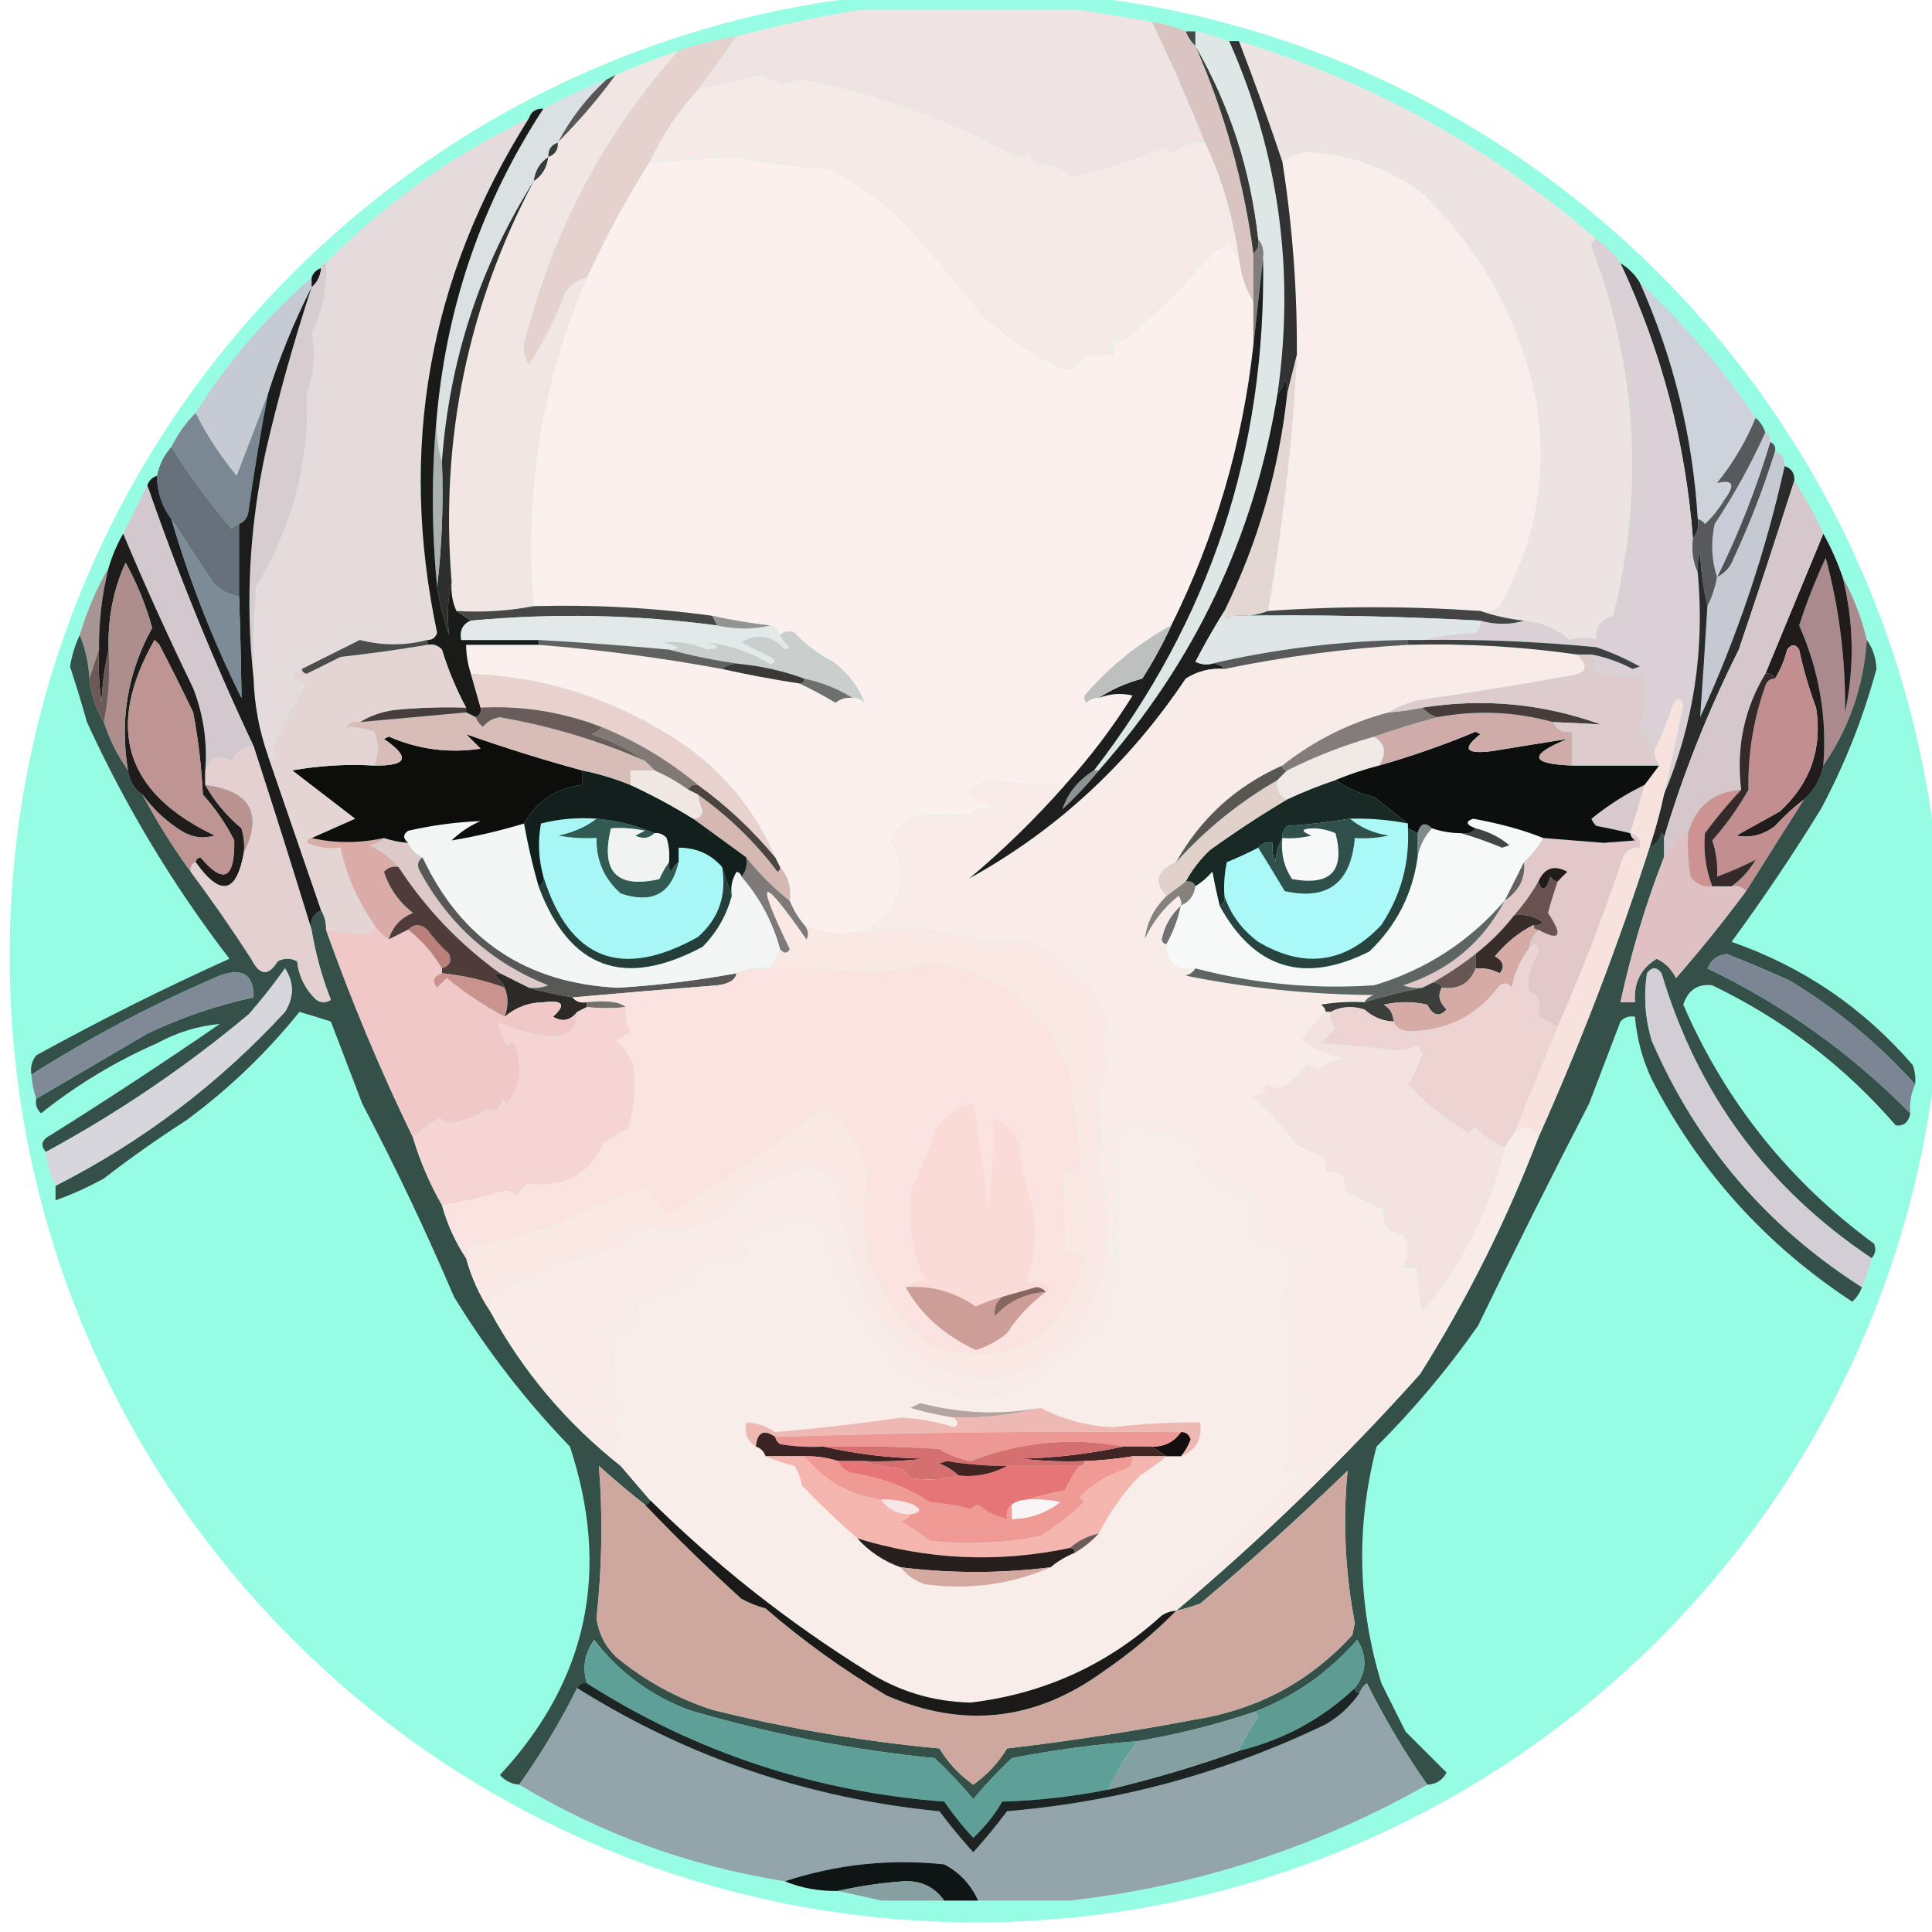 <svg width="400" height="400" viewBox="0 0 400 400" fill="none" xmlns="http://www.w3.org/2000/svg">
<g clip-path="url(#clip0_2288_3326)">
<path d="M398 198C398 89.752 310.248 2 202 2C93.752 2 6 89.752 6 198C6 306.248 93.752 394 202 394C310.248 394 398 306.248 398 198Z" fill="#97FCE4"/>
<path d="M398 198C398 89.752 310.248 2 202 2C93.752 2 6 89.752 6 198C6 306.248 93.752 394 202 394C310.248 394 398 306.248 398 198Z" stroke="#97FCE4" stroke-width="8"/>
<g clip-path="url(#clip1_2288_3326)">
<path opacity="0.996" fill-rule="evenodd" clip-rule="evenodd" d="M181.5 1.5C194.5 1.5 207.5 1.5 220.5 1.5C226.369 2.493 232.369 3.493 238.5 4.5C242.418 12.675 246.085 21.008 249.5 29.5C247.046 29.32 244.879 29.987 243 31.5C242.228 31.355 241.561 31.022 241 30.5C234.861 33.118 228.528 35.118 222 36.5C219.624 34.525 217.124 33.691 214.5 34C213.874 33.25 213.374 32.416 213 31.5C211.951 32.517 210.784 32.684 209.5 32C195.86 24.431 181.36 19.264 166 16.5C164.732 16.616 163.398 16.949 162 17.5C160.667 16.833 159.333 16.167 158 15.5C153.503 16.358 149.003 17.358 144.5 18.5C147.199 14.81 149.865 11.143 152.5 7.5C162.152 4.951 171.819 2.951 181.5 1.5Z" fill="#EFE4E3"/>
<path fill-rule="evenodd" clip-rule="evenodd" d="M245.5 6.5C246.167 6.5 246.833 6.5 247.5 6.5C247.5 7.5 247.5 8.5 247.5 9.5C246.599 8.71 245.932 7.71 245.5 6.5Z" fill="#474646"/>
<path opacity="0.991" fill-rule="evenodd" clip-rule="evenodd" d="M256.5 8.5C284.232 17.024 308.899 30.691 330.5 49.5C329.903 49.735 329.57 50.235 329.5 51C338.99 76.031 340.49 101.531 334 127.5C331.444 128.219 330.277 129.886 330.5 132.5C328.54 131.862 326.707 131.862 325 132.5C322.265 130.189 319.099 128.855 315.5 128.5C312.311 128.142 309.311 127.475 306.5 126.5C307.978 126.762 309.311 126.429 310.5 125.5C318.106 112.112 320.606 97.778 318 82.5C314.432 65.854 306.598 51.687 294.5 40C287.688 34.93 280.021 32.097 271.5 31.5C269.048 31.539 267.048 32.206 265.5 33.5C262.728 25.192 259.728 16.859 256.5 8.5Z" fill="#EEE3E3"/>
<path fill-rule="evenodd" clip-rule="evenodd" d="M238.5 4.5C241.01 4.927 243.343 5.593 245.5 6.5C245.932 7.71 246.599 8.71 247.5 9.5C253.525 23.245 257.525 37.578 259.5 52.5C259.5 55.833 259.5 59.167 259.5 62.5C257.883 59.811 256.883 56.811 256.5 53.5C255.366 45.103 253.032 37.103 249.5 29.5C246.085 21.008 242.418 12.675 238.5 4.5Z" fill="#D9C4C1"/>
<path fill-rule="evenodd" clip-rule="evenodd" d="M249.5 29.5C253.032 37.103 255.366 45.103 256.5 53.5C255.842 52.602 255.176 51.602 254.5 50.5C253.5 51 252.5 51.5 251.5 52C245.806 58.36 239.806 64.36 233.5 70C232.552 70.483 231.552 70.65 230.5 70.5C230.5 71.5 230.5 72.5 230.5 73.5C228.473 73.338 226.473 73.504 224.5 74C223.176 75.872 221.676 76.705 220 76.5C214.104 73.466 208.604 69.799 203.5 65.5C197.571 57.764 191.238 50.431 184.5 43.5C180.461 40.152 176.127 37.318 171.5 35C164.939 34.567 158.272 33.734 151.5 32.5C145.834 32.908 140.167 33.241 134.5 33.5C137.092 27.976 140.425 22.976 144.5 18.5C149.003 17.358 153.503 16.358 158 15.5C159.333 16.167 160.667 16.833 162 17.5C163.398 16.949 164.732 16.616 166 16.5C181.36 19.264 195.86 24.431 209.5 32C210.784 32.684 211.951 32.517 213 31.5C213.374 32.416 213.874 33.25 214.5 34C217.124 33.691 219.624 34.525 222 36.5C228.528 35.118 234.861 33.118 241 30.5C241.561 31.022 242.228 31.355 243 31.5C244.879 29.987 247.046 29.32 249.5 29.5Z" fill="#F5EAE8"/>
<path fill-rule="evenodd" clip-rule="evenodd" d="M247.5 9.5C254.601 21.807 258.935 35.14 260.5 49.5C260.737 50.791 260.404 51.791 259.5 52.5C257.525 37.578 253.525 23.245 247.5 9.5Z" fill="#3B3938"/>
<path fill-rule="evenodd" clip-rule="evenodd" d="M127.5 15.5C123.868 20.467 119.868 25.133 115.5 29.5C118.043 24.615 121.377 20.282 125.5 16.5C126.167 16.167 126.833 15.833 127.5 15.5Z" fill="#585656"/>
<path fill-rule="evenodd" clip-rule="evenodd" d="M140.498 10.5C125.319 27.516 114.819 47.182 108.998 69.5C108.19 71.579 108.357 73.579 109.498 75.5C112.541 70.748 115.041 65.748 116.998 60.5C118.127 58.859 119.627 57.859 121.498 57.5C112.145 79.263 108.478 101.929 110.498 125.5C105.358 126.488 100.024 126.821 94.498 126.5C93.657 124.621 93.323 122.621 93.498 120.5C91.104 91.136 96.771 63.469 110.498 37.5C112.248 36.341 113.248 34.674 113.498 32.5C114.904 32.027 115.571 31.027 115.498 29.5C119.866 25.133 123.866 20.467 127.498 15.5C131.753 13.637 136.086 11.97 140.498 10.5Z" fill="#F2E6E4"/>
<path fill-rule="evenodd" clip-rule="evenodd" d="M115.501 29.5C115.574 31.027 114.907 32.027 113.501 32.5C113.428 30.973 114.095 29.973 115.501 29.5Z" fill="#3D3C3C"/>
<path fill-rule="evenodd" clip-rule="evenodd" d="M113.5 32.5C113.25 34.674 112.25 36.341 110.5 37.5C110.75 35.326 111.75 33.659 113.5 32.5Z" fill="#3A3939"/>
<path opacity="0.999" fill-rule="evenodd" clip-rule="evenodd" d="M109.5 24.5C88.76 57.321 82.427 92.821 90.5 131C90.164 132.03 89.497 132.53 88.5 132.5C83.817 133.703 79.151 133.703 74.5 132.5C70.504 134.498 66.504 136.498 62.5 138.5C60.013 139.79 60.346 140.79 63.5 141.5C60.877 145.884 58.543 150.384 56.5 155C57.84 157.179 57.506 157.679 55.5 156.5C53.673 151.345 52.673 146.011 52.5 140.5C52.334 134.158 52.5 127.825 53 121.5C60.587 108.834 64.087 95.5 63.5 81.5C65.043 77.426 65.377 73.259 64.5 69C66.723 64.514 67.723 59.681 67.5 54.5C79.73 42.049 93.73 32.049 109.5 24.5Z" fill="#E6DBDC"/>
<path fill-rule="evenodd" clip-rule="evenodd" d="M125.5 16.5C121.377 20.282 118.043 24.615 115.5 29.5C114.094 29.973 113.427 30.973 113.5 32.5C111.75 33.659 110.75 35.326 110.5 37.5C99.396 55.148 93.063 74.481 91.5 95.5C90.521 92.375 90.188 89.042 90.5 85.5C92.694 62.582 100.027 41.582 112.5 22.5C116.645 20.264 120.978 18.264 125.5 16.5Z" fill="#DBE1E3"/>
<path fill-rule="evenodd" clip-rule="evenodd" d="M256.5 53.5C256.883 56.811 257.883 59.811 259.5 62.5C259.5 65.5 259.5 68.5 259.5 71.5C257.228 91.941 251.561 111.274 242.5 129.5C235.907 133.068 230.073 137.735 225 143.5C224.333 144.167 224.333 144.833 225 145.5C225.671 144.748 226.504 144.414 227.5 144.5C229.782 143.61 232.115 143.444 234.5 144C230.385 150.611 225.719 156.777 220.5 162.5C215.303 162.636 210.137 162.303 205 161.5C199.107 163.235 199.273 165.068 205.5 167C204.167 167.333 202.833 167.667 201.5 168C201.833 168.333 202.167 168.667 202.5 169C197.883 168.524 193.217 168.524 188.5 169C186.773 170.389 185.439 172.056 184.5 174C188.373 181.817 186.706 187.983 179.5 192.5C175.064 193.818 170.731 193.485 166.5 191.5C165.248 189.999 164.248 188.332 163.5 186.5C163.829 183.772 163.163 181.438 161.5 179.5C161.167 178.833 160.833 178.167 160.5 177.5C155.552 166.045 147.552 157.212 136.5 151C124.457 143.906 111.457 140.073 97.5 139.5C96.85 137.565 96.517 135.565 96.5 133.5C101.5 133.5 106.5 133.5 111.5 133.5C124.259 134.516 136.926 136.182 149.5 138.5C154.798 139.685 160.131 140.685 165.5 141.5C167.986 142.662 170.486 143.996 173 145.5C174.011 144.663 175.178 144.33 176.5 144.5C177.496 144.414 178.329 144.748 179 145.5C177.763 142.224 175.597 139.391 172.5 137C169.476 135.487 166.809 133.487 164.5 131C163.423 130.53 162.423 130.697 161.5 131.5C161.167 130.5 160.5 129.833 159.5 129.5C155.454 129.048 151.454 128.381 147.5 127.5C135.234 125.823 122.901 125.156 110.5 125.5C108.48 101.929 112.147 79.263 121.5 57.5C125.341 49.146 129.674 41.146 134.5 33.5C140.167 33.241 145.834 32.908 151.5 32.5C158.272 33.734 164.939 34.567 171.5 35C176.127 37.318 180.461 40.152 184.5 43.5C191.238 50.431 197.571 57.764 203.5 65.5C208.604 69.799 214.104 73.466 220 76.5C221.676 76.705 223.176 75.872 224.5 74C226.473 73.504 228.473 73.338 230.5 73.5C230.5 72.5 230.5 71.5 230.5 70.5C231.552 70.65 232.552 70.483 233.5 70C239.806 64.36 245.806 58.36 251.5 52C252.5 51.5 253.5 51 254.5 50.5C255.176 51.602 255.842 52.602 256.5 53.5Z" fill="#FBF0ED"/>
<path fill-rule="evenodd" clip-rule="evenodd" d="M152.498 7.5C149.863 11.143 147.197 14.81 144.498 18.5C140.423 22.976 137.09 27.976 134.498 33.5C129.672 41.146 125.339 49.146 121.498 57.5C119.627 57.859 118.127 58.859 116.998 60.5C115.041 65.748 112.541 70.748 109.498 75.5C108.357 73.579 108.19 71.579 108.998 69.5C114.819 47.182 125.319 27.516 140.498 10.5C144.414 9.188 148.414 8.188 152.498 7.5Z" fill="#E5D1CD"/>
<path fill-rule="evenodd" clip-rule="evenodd" d="M306.5 126.5C291.809 125.472 277.142 125.472 262.5 126.5C265.58 108.956 267.58 91.289 268.5 73.5C268.582 60.074 267.582 46.741 265.5 33.5C267.048 32.206 269.048 31.539 271.5 31.5C280.021 32.097 287.688 34.93 294.5 40C306.598 51.687 314.432 65.854 318 82.5C320.606 97.778 318.106 112.112 310.5 125.5C309.311 126.429 307.978 126.762 306.5 126.5Z" fill="#F9EEEC"/>
<path fill-rule="evenodd" clip-rule="evenodd" d="M66.5 55.5C66.34 57.153 65.674 58.486 64.5 59.5C64.5 58.833 64.5 58.167 64.5 57.5C64.833 56.5 65.5 55.833 66.5 55.5Z" fill="#181718"/>
<path fill-rule="evenodd" clip-rule="evenodd" d="M260.5 49.5C261.434 50.568 261.768 51.901 261.5 53.5C260.833 59.5 260.167 65.5 259.5 71.5C259.5 68.5 259.5 65.5 259.5 62.5C259.5 59.167 259.5 55.833 259.5 52.5C260.404 51.791 260.737 50.791 260.5 49.5Z" fill="#837E7C"/>
<path fill-rule="evenodd" clip-rule="evenodd" d="M67.501 54.5C67.724 59.681 66.724 64.514 64.501 69C65.378 73.259 65.044 77.426 63.501 81.5C64.088 95.5 60.588 108.834 53.001 121.5C52.501 127.825 52.334 134.158 52.501 140.5C50.788 124.859 51.621 109.192 55.001 93.5C57.667 82.004 60.834 70.67 64.501 59.5C65.674 58.486 66.341 57.153 66.501 55.5C66.501 54.833 66.834 54.5 67.501 54.5Z" fill="#D7CCD0"/>
<path fill-rule="evenodd" clip-rule="evenodd" d="M247.5 6.5C249.894 7.015 252.228 7.681 254.5 8.5C264.791 31.819 268.124 56.153 264.5 81.5C259.674 111.148 247.341 137.148 227.5 159.5C227.167 159.5 226.833 159.5 226.5 159.5C250.539 128.382 262.206 93.049 261.5 53.5C261.768 51.901 261.434 50.568 260.5 49.5C258.935 35.14 254.601 21.807 247.5 9.5C247.5 8.5 247.5 7.5 247.5 6.5Z" fill="#DFE6E6"/>
<path fill-rule="evenodd" clip-rule="evenodd" d="M110.5 37.5C96.773 63.469 91.106 91.136 93.5 120.5C92.669 124.013 92.502 127.679 93 131.5C91.847 128.245 91.013 124.912 90.5 121.5C91.493 113.016 91.826 104.349 91.5 95.5C93.062 74.481 99.396 55.148 110.5 37.5Z" fill="#2E2E2D"/>
<path fill-rule="evenodd" clip-rule="evenodd" d="M254.5 8.5C255.167 8.5 255.833 8.5 256.5 8.5C259.728 16.859 262.728 25.192 265.5 33.5C267.582 46.741 268.582 60.074 268.5 73.5C267.833 76.167 267.167 78.833 266.5 81.5C266.649 80.448 266.483 79.448 266 78.5C265.768 79.737 265.268 80.737 264.5 81.5C268.124 56.153 264.791 31.819 254.5 8.5Z" fill="#333232"/>
<path fill-rule="evenodd" clip-rule="evenodd" d="M339.5 58.5C348.594 66.925 356.594 76.258 363.5 86.5C361.475 91.385 358.808 95.885 355.5 100C358.855 99.205 359.355 100.372 357 103.5C355.907 105.349 354.574 107.016 353 108.5C352.617 107.944 352.117 107.611 351.5 107.5C350.48 90.419 346.48 74.086 339.5 58.5Z" fill="#CED2DB"/>
<path fill-rule="evenodd" clip-rule="evenodd" d="M64.5 57.5C64.5 58.167 64.5 58.833 64.5 59.5C60.894 66.597 57.894 73.931 55.5 81.5C53.395 87.069 51.228 92.735 49 98.5C45.659 94.48 42.825 90.147 40.5 85.5C47.089 75.009 55.089 65.676 64.5 57.5Z" fill="#C6CAD2"/>
<path fill-rule="evenodd" clip-rule="evenodd" d="M335.5 54.5C337.167 55.5 338.5 56.833 339.5 58.5C346.48 74.086 350.48 90.419 351.5 107.5C351.768 109.099 351.434 110.432 350.5 111.5C348.967 91.57 343.967 72.57 335.5 54.5Z" fill="#282829"/>
<path opacity="0.987" fill-rule="evenodd" clip-rule="evenodd" d="M55.5 81.5C53.962 89.453 52.629 97.453 51.5 105.5C51.36 107.03 50.694 108.03 49.5 108.5C48.883 108.611 48.383 108.944 48 109.5C43.324 104.121 39.157 98.454 35.5 92.5C36.811 89.865 38.478 87.531 40.5 85.5C42.825 90.147 45.659 94.48 49 98.5C51.228 92.735 53.395 87.069 55.5 81.5Z" fill="#7B8793"/>
<path fill-rule="evenodd" clip-rule="evenodd" d="M330.5 49.5C332.5 50.833 334.167 52.5 335.5 54.5C343.967 72.57 348.967 91.57 350.5 111.5C350.198 114.059 350.532 116.393 351.5 118.5C352.975 134.549 350.642 149.882 344.5 164.5C345.908 158.366 347.241 152.199 348.5 146C348.026 144.392 347.359 144.226 346.5 145.5C345.336 149.013 344.002 152.346 342.5 155.5C341.897 153.81 340.897 152.31 339.5 151C340.626 147.256 340.793 143.423 340 139.5C336.496 140.34 332.996 140.007 329.5 138.5C330.791 137.473 330.791 136.473 329.5 135.5C332.462 136.061 335.295 137.061 338 138.5C338.5 138.333 339 138.167 339.5 138C336.618 136.392 333.618 135.059 330.5 134C318.528 132.834 306.528 132.334 294.5 132.5C297.977 131.677 301.644 131.177 305.5 131C306.252 130.329 306.586 129.496 306.5 128.5C309.673 129.368 312.673 129.368 315.5 128.5C319.099 128.855 322.265 130.189 325 132.5C326.707 131.862 328.54 131.862 330.5 132.5C330.277 129.886 331.444 128.219 334 127.5C340.49 101.531 338.99 76.031 329.5 51C329.57 50.235 329.903 49.735 330.5 49.5Z" fill="#DBD0D5"/>
<path fill-rule="evenodd" clip-rule="evenodd" d="M268.5 73.5C267.58 91.289 265.58 108.956 262.5 126.5C260.283 127.369 257.95 127.702 255.5 127.5C254.075 129.031 253.409 128.698 253.5 126.5C260.465 112.27 264.798 97.27 266.5 81.5C267.167 78.833 267.833 76.167 268.5 73.5Z" fill="#E4D7D3"/>
<path fill-rule="evenodd" clip-rule="evenodd" d="M90.501 85.5C90.188 89.042 90.521 92.375 91.501 95.5C91.827 104.349 91.494 113.016 90.501 121.5C89.317 109.344 89.317 97.344 90.501 85.5Z" fill="#ACB0B1"/>
<path fill-rule="evenodd" clip-rule="evenodd" d="M366.5 91.5C367.338 91.842 367.672 92.508 367.5 93.5C365.165 101.001 362.332 108.334 359 115.5C358.34 117.324 357.173 118.657 355.5 119.5C359.941 110.517 363.608 101.183 366.5 91.5Z" fill="#4F5054"/>
<path fill-rule="evenodd" clip-rule="evenodd" d="M365.5 89.5C366.338 89.842 366.672 90.508 366.5 91.5C363.608 101.183 359.941 110.517 355.5 119.5C354.357 116.024 354.19 112.358 355 108.5C359.05 102.394 362.55 96.061 365.5 89.5Z" fill="#C9CCD6"/>
<path fill-rule="evenodd" clip-rule="evenodd" d="M363.498 86.5C364.399 87.29 365.066 88.29 365.498 89.5C362.548 96.061 359.048 102.394 354.998 108.5C354.188 112.358 354.355 116.024 355.498 119.5C355.123 121.698 354.456 123.698 353.498 125.5C352.675 122.023 352.175 118.356 351.998 114.5C351.508 115.793 351.341 117.127 351.498 118.5C350.53 116.393 350.196 114.059 350.498 111.5C351.432 110.432 351.766 109.099 351.498 107.5C352.115 107.611 352.615 107.944 352.998 108.5C354.572 107.016 355.905 105.349 356.998 103.5C359.353 100.372 358.853 99.205 355.498 100C358.806 95.885 361.473 91.385 363.498 86.5Z" fill="#58595D"/>
<path fill-rule="evenodd" clip-rule="evenodd" d="M35.5 92.5C39.157 98.454 43.324 104.121 48 109.5C48.383 108.944 48.883 108.611 49.5 108.5C49.5 113.5 49.5 118.5 49.5 123.5C47.321 123.16 45.488 122.16 44 120.5C41.143 116.102 38.309 111.768 35.5 107.5C33.528 104.916 32.528 101.916 32.5 98.5C32.975 96.216 33.975 94.216 35.5 92.5Z" fill="#66717B"/>
<path fill-rule="evenodd" clip-rule="evenodd" d="M64.5 59.5C60.833 70.67 57.667 82.004 55 93.5C51.621 109.192 50.788 124.859 52.5 140.5C52.674 146.011 53.674 151.345 55.5 156.5C59.16 167.157 62.827 177.824 66.5 188.5C64.823 189.183 64.157 190.517 64.5 192.5C60.633 179.88 56.633 167.213 52.5 154.5C44.17 136.83 36.837 118.83 30.5 100.5C30.833 99.5 31.5 98.833 32.5 98.5C32.528 101.916 33.528 104.916 35.5 107.5C39.245 120.232 44.079 132.565 50 144.5C49.913 137.518 49.746 130.518 49.5 123.5C49.5 118.5 49.5 113.5 49.5 108.5C50.694 108.03 51.36 107.03 51.5 105.5C52.629 97.453 53.962 89.453 55.5 81.5C57.894 73.931 60.894 66.597 64.5 59.5Z" fill="#1C1C1D"/>
<path fill-rule="evenodd" clip-rule="evenodd" d="M367.5 93.5C368.906 93.973 369.573 94.973 369.5 96.5C365.514 114.436 359.681 131.77 352 148.5C352.54 140.867 353.04 133.201 353.5 125.5C354.458 123.698 355.125 121.698 355.5 119.5C357.173 118.657 358.34 117.324 359 115.5C362.332 108.334 365.165 101.001 367.5 93.5Z" fill="#C6C9D2"/>
<path opacity="0.907" fill-rule="evenodd" clip-rule="evenodd" d="M22.5 117.5C21.103 123.071 20.436 128.738 20.5 134.5C19.833 136.5 19.167 138.5 18.5 140.5C18.324 137.273 17.657 134.273 16.5 131.5C17.988 126.533 19.988 121.866 22.5 117.5Z" fill="#A88B8B"/>
<path fill-rule="evenodd" clip-rule="evenodd" d="M30.5 100.5C36.837 118.83 44.17 136.83 52.5 154.5C50.418 154.624 48.918 155.624 48 157.5C45.426 156.08 43.593 156.747 42.5 159.5C42.952 153.631 42.119 147.965 40 142.5C34.791 131.767 29.957 121.1 25.5 110.5C27.167 107.167 28.833 103.833 30.5 100.5Z" fill="#D3C8CD"/>
<path fill-rule="evenodd" clip-rule="evenodd" d="M35.5 107.5C38.309 111.768 41.143 116.102 44 120.5C45.488 122.16 47.321 123.16 49.5 123.5C49.746 130.518 49.913 137.518 50 144.5C44.079 132.565 39.245 120.232 35.5 107.5Z" fill="#7D8B96"/>
<path fill-rule="evenodd" clip-rule="evenodd" d="M261.5 53.5C262.206 93.049 250.539 128.382 226.5 159.5C223.281 161.528 221.114 164.195 220 167.5C222.705 164.964 225.205 162.297 227.5 159.5C247.341 137.148 259.674 111.148 264.5 81.5C265.268 80.737 265.768 79.737 266 78.5C266.483 79.448 266.649 80.448 266.5 81.5C264.798 97.27 260.465 112.27 253.5 126.5C251.415 129.824 249.415 133.324 247.5 137C248.448 137.483 249.448 137.649 250.5 137.5C251.791 137.263 252.791 137.596 253.5 138.5C250.6 138.28 247.933 138.946 245.5 140.5C233.699 158.148 218.699 171.981 200.5 182C207.671 175.996 214.338 169.496 220.5 162.5C225.719 156.777 230.385 150.611 234.5 144C232.115 143.444 229.782 143.61 227.5 144.5C230.161 142.728 233.161 141.395 236.5 140.5C238.779 136.939 240.779 133.273 242.5 129.5C251.561 111.274 257.228 91.941 259.5 71.5C260.167 65.5 260.833 59.5 261.5 53.5Z" fill="#1F1E1E"/>
<path fill-rule="evenodd" clip-rule="evenodd" d="M306.5 126.5C309.311 127.475 312.311 128.142 315.5 128.5C312.673 129.368 309.673 129.368 306.5 128.5C289.335 127.568 272.335 127.235 255.5 127.5C257.95 127.702 260.283 127.369 262.5 126.5C277.142 125.472 291.809 125.472 306.5 126.5Z" fill="#454444"/>
<path fill-rule="evenodd" clip-rule="evenodd" d="M112.499 22.5C100.025 41.581 92.692 62.581 90.499 85.499C89.315 97.343 89.315 109.344 90.499 121.5C91.012 124.912 91.845 128.245 92.999 131.5C92.501 127.679 92.668 124.013 93.499 120.5C93.324 122.621 93.657 124.621 94.499 126.5C95.499 127.167 96.499 127.833 97.499 128.5C95.822 129.183 95.155 130.517 95.499 132.5C100.832 132.5 106.166 132.5 111.499 132.5C111.499 132.833 111.499 133.167 111.499 133.5C106.499 133.5 101.499 133.5 96.499 133.5C96.516 135.565 96.849 137.565 97.499 139.5C98.165 141.833 98.832 144.167 99.499 146.5C99.67 147.492 99.337 148.158 98.499 148.5C97.832 148.167 97.165 147.833 96.499 147.5C96.499 147.167 96.499 146.833 96.499 146.5C94.449 142.691 92.782 138.691 91.499 134.5C90.674 133.614 89.674 133.281 88.499 133.5C88.499 133.167 88.499 132.833 88.499 132.5C89.496 132.53 90.162 132.03 90.499 131C82.425 92.82 88.759 57.32 109.499 24.5C109.972 23.093 110.972 22.427 112.499 22.5Z" fill="#1A1A19"/>
<path fill-rule="evenodd" clip-rule="evenodd" d="M110.5 125.5C122.901 125.156 135.234 125.823 147.5 127.5C147.833 128.167 148.167 128.833 148.5 129.5C131.557 127.24 114.557 126.907 97.5 128.5C96.5 127.833 95.5 127.167 94.5 126.5C100.026 126.821 105.359 126.488 110.5 125.5Z" fill="#484747"/>
<path fill-rule="evenodd" clip-rule="evenodd" d="M253.5 126.5C253.409 128.698 254.075 129.031 255.5 127.5C272.335 127.235 289.335 127.568 306.5 128.5C306.586 129.496 306.252 130.329 305.5 131C301.644 131.177 297.977 131.677 294.5 132.5C293.5 132.5 292.5 132.5 291.5 132.5C277.51 132.688 263.843 134.355 250.5 137.5C249.448 137.649 248.448 137.483 247.5 137C249.415 133.324 251.415 129.824 253.5 126.5Z" fill="#E0E6E7"/>
<path fill-rule="evenodd" clip-rule="evenodd" d="M369.5 96.5C370.906 96.973 371.573 97.973 371.5 99.5C367.81 111.073 363.976 122.74 360 134.5C353.635 147.199 348.468 160.199 344.5 173.5C344.565 173.062 344.399 172.728 344 172.5C343.623 173.942 342.79 174.942 341.5 175.5C342.703 171.89 343.703 168.223 344.5 164.5C350.642 149.882 352.975 134.549 351.5 118.5C351.343 117.127 351.51 115.793 352 114.5C352.177 118.356 352.677 122.023 353.5 125.5C353.04 133.201 352.54 140.867 352 148.5C359.681 131.77 365.514 114.436 369.5 96.5Z" fill="#2C2B2C"/>
<path fill-rule="evenodd" clip-rule="evenodd" d="M148.502 129.5C152.342 130.335 156.008 130.335 159.502 129.5C160.502 129.833 161.169 130.5 161.502 131.5C161.955 132.458 162.621 133.292 163.502 134C163.169 134.167 162.835 134.333 162.502 134.5C159.83 131.544 156.83 131.044 153.502 133C155.502 134 157.502 135 159.502 136C160.698 136.654 160.698 137.154 159.502 137.5C155.383 135.073 151.05 133.573 146.502 133C149.065 133.763 149.065 134.263 146.502 134.5C143.579 133.24 140.579 132.74 137.502 133C138.502 133.333 139.502 133.667 140.502 134C139.908 134.464 139.241 134.631 138.502 134.5C129.516 133.668 120.516 133.001 111.502 132.5C106.169 132.5 100.835 132.5 95.501 132.5C95.158 130.517 95.825 129.183 97.501 128.5C114.559 126.907 131.559 127.24 148.502 129.5Z" fill="#E3E9E9"/>
<path fill-rule="evenodd" clip-rule="evenodd" d="M147.5 127.5C151.454 128.381 155.454 129.048 159.5 129.5C156.006 130.335 152.34 130.335 148.5 129.5C148.167 128.833 147.833 128.167 147.5 127.5Z" fill="#939493"/>
<path fill-rule="evenodd" clip-rule="evenodd" d="M25.499 110.5C29.957 121.1 34.79 131.767 39.999 142.5C42.118 147.965 42.951 153.631 42.499 159.5C42.499 160.5 42.499 161.5 42.499 162.5C44.411 165.919 46.911 168.919 49.999 171.5C50.493 173.134 50.659 174.801 50.499 176.5C48.957 185.05 45.624 185.717 40.499 178.5C40.559 177.957 40.892 177.624 41.499 177.5C46.291 183.187 48.624 182.02 48.499 174C46.78 170.599 44.614 167.432 41.999 164.5C41.717 158.784 41.051 153.117 39.999 147.5C37.77 142.846 35.437 138.18 32.999 133.5C32.666 133.167 32.333 132.833 31.999 132.5C21.676 150.648 25.843 164.148 44.499 173C42.028 173.706 39.695 173.373 37.499 172C34.307 169.972 31.64 167.472 29.499 164.5C27.749 163.341 26.749 161.674 26.499 159.5C24.761 149.031 26.428 139.198 31.499 130C30.192 125.255 28.359 120.755 25.999 116.5C23.442 122.165 22.276 128.165 22.499 134.5C21.677 137.977 21.177 141.644 20.999 145.5C20.501 141.848 20.334 138.182 20.499 134.5C20.436 128.738 21.102 123.071 22.499 117.5C23.226 115.046 24.226 112.713 25.499 110.5Z" fill="#211C1C"/>
<path fill-rule="evenodd" clip-rule="evenodd" d="M26.5 159.5C24.326 156.485 22.659 153.151 21.5 149.5C22.487 144.695 22.82 139.695 22.5 134.5C22.276 128.165 23.443 122.165 26 116.5C28.36 120.755 30.193 125.255 31.5 130C26.429 139.198 24.762 149.031 26.5 159.5Z" fill="#AE8E8D"/>
<path fill-rule="evenodd" clip-rule="evenodd" d="M176.5 144.5C173.466 142.596 170.133 141.262 166.5 140.5C162.314 138.968 157.981 137.968 153.5 137.5C148.443 136.827 143.443 135.827 138.5 134.5C139.239 134.631 139.906 134.464 140.5 134C139.5 133.667 138.5 133.333 137.5 133C140.577 132.74 143.577 133.24 146.5 134.5C149.063 134.263 149.063 133.763 146.5 133C151.048 133.573 155.381 135.073 159.5 137.5C160.696 137.154 160.696 136.654 159.5 136C157.5 135 155.5 134 153.5 133C156.828 131.044 159.828 131.544 162.5 134.5C162.833 134.333 163.167 134.167 163.5 134C162.619 133.292 161.953 132.458 161.5 131.5C162.423 130.697 163.423 130.53 164.5 131C166.809 133.487 169.476 135.487 172.5 137C175.597 139.391 177.763 142.224 179 145.5C178.329 144.748 177.496 144.414 176.5 144.5Z" fill="#CACFCE"/>
<path fill-rule="evenodd" clip-rule="evenodd" d="M242.5 129.5C240.779 133.273 238.779 136.939 236.5 140.5C233.161 141.395 230.161 142.728 227.5 144.5C226.504 144.414 225.671 144.748 225 145.5C224.333 144.833 224.333 144.167 225 143.5C230.073 137.735 235.907 133.068 242.5 129.5Z" fill="#BEC0BF"/>
<path fill-rule="evenodd" clip-rule="evenodd" d="M381.5 119.5C383.737 123.534 385.404 127.868 386.5 132.5C385.867 142.07 382.867 150.737 377.5 158.5C378.296 148.47 376.629 138.803 372.5 129.5C374.047 124.687 375.88 120.02 378 115.5C380.805 125.967 382.138 136.634 382 147.5C383.981 138.126 383.814 128.793 381.5 119.5Z" fill="#AB8A8E"/>
<path fill-rule="evenodd" clip-rule="evenodd" d="M377.5 110.5C379.07 113.314 380.403 116.314 381.5 119.5C383.814 128.793 383.981 138.126 382 147.5C382.138 136.634 380.805 125.967 378 115.5C375.88 120.02 374.047 124.687 372.5 129.5C376.629 138.803 378.296 148.47 377.5 158.5C376.921 161.331 375.588 163.664 373.5 165.5C371.37 167.127 369.37 168.96 367.5 171C365.086 172.885 362.419 173.552 359.5 173C362.5 171.333 365.5 169.667 368.5 168C374.846 162.147 377.346 154.981 376 146.5C374.526 142.578 373.359 138.578 372.5 134.5C371.726 133.289 370.893 133.289 370 134.5C369.434 136.723 368.6 138.723 367.5 140.5C367.158 139.662 366.492 139.328 365.5 139.5C369.52 129.757 373.52 120.09 377.5 110.5Z" fill="#211B1C"/>
<path fill-rule="evenodd" clip-rule="evenodd" d="M371.5 99.5C373.75 102.999 375.75 106.665 377.5 110.5C373.52 120.09 369.52 129.757 365.5 139.5C361.102 146.795 359.435 154.795 360.5 163.5C354.703 163.969 351.036 166.969 349.5 172.5C348.761 172.369 348.094 172.536 347.5 173C346.601 174.652 345.601 176.152 344.5 177.5C344.5 176.167 344.5 174.833 344.5 173.5C348.468 160.199 353.635 147.199 360 134.5C363.976 122.74 367.81 111.073 371.5 99.5Z" fill="#D6C7CD"/>
<path opacity="0.721" fill-rule="evenodd" clip-rule="evenodd" d="M16.501 131.5C17.658 134.273 18.325 137.273 18.501 140.5C18.884 143.811 19.884 146.811 21.501 149.5C22.66 153.151 24.326 156.485 26.501 159.5C26.75 161.674 27.75 163.341 29.501 164.5C32.477 170.125 35.81 175.458 39.501 180.5C43.867 186.365 48.033 192.365 52.001 198.5C53.751 201.994 55.584 202.161 57.501 199C58.834 198.333 60.167 198.333 61.501 199C61.891 202.191 63.224 204.858 65.501 207C66.501 207.667 67.501 207.667 68.501 207C66.661 202.313 65.328 197.48 64.501 192.5C64.157 190.517 64.824 189.183 66.501 188.5C67.235 189.708 67.568 191.041 67.501 192.5C72.735 207.218 78.735 221.552 85.501 235.5C86.983 240.456 88.983 245.123 91.501 249.5C92.603 253.497 94.27 257.164 96.501 260.5C97.611 264.532 99.278 268.198 101.501 271.5C108.276 283.95 117.276 294.617 128.501 303.5C130.501 305.833 132.501 308.167 134.501 310.5C134.501 311.167 134.168 311.5 133.501 311.5C130.273 308.96 127.106 306.293 124.001 303.5C124.824 313.965 124.657 324.465 123.501 335C123.905 338.087 125.238 340.754 127.501 343C133.446 347.937 140.112 351.604 147.501 354C162.962 357.855 178.629 360.521 194.501 362C196.312 364.978 198.645 367.478 201.501 369.5C204.357 367.478 206.69 364.978 208.501 362C221.574 360.46 234.574 358.46 247.501 356C260.434 353.923 271.268 348.089 280.001 338.5C280.168 337.667 280.334 336.833 280.501 336C278.494 325.537 277.994 315.037 279.001 304.5C269.133 314.037 258.966 323.203 248.501 332C246.847 332.608 245.18 333.108 243.501 333.5C261.458 318.377 278.291 302.044 294.001 284.5C303.745 269.012 311.911 252.679 318.501 235.5C327.245 215.996 334.911 195.996 341.501 175.5C342.791 174.942 343.624 173.942 344.001 172.5C344.4 172.728 344.566 173.062 344.501 173.5C344.501 174.833 344.501 176.167 344.501 177.5C340.726 187.166 337.726 197.166 335.501 207.5C336.501 207.5 337.501 207.5 338.501 207.5C338.215 203.48 339.715 200.48 343.001 198.5C344.768 199.34 346.102 200.673 347.001 202.5C352.072 196.692 356.905 190.692 361.501 184.5C365.462 178.192 369.462 171.859 373.501 165.5C375.589 163.664 376.922 161.331 377.501 158.5C382.868 150.737 385.868 142.07 386.501 132.5C387.735 134.201 388.402 136.201 388.501 138.5C385.757 148.646 381.924 158.312 377.001 167.5C371.206 176.926 365.039 186.092 358.501 195C373.271 200.137 385.771 208.637 396.001 220.5C396.491 221.793 396.658 223.127 396.501 224.5C388.874 216.036 380.207 208.869 370.501 203C366.169 201.059 361.835 199.226 357.501 197.5C355.604 197.728 354.271 198.728 353.501 200.5C369.219 208.032 383.219 218.032 395.501 230.5C395.155 232.363 394.155 233.196 392.501 233C381.898 220.743 369.231 211.076 354.501 204C351.507 203.635 349.507 204.969 348.501 208C357.188 228.027 370.355 244.527 388.001 257.5C388.471 258.577 388.304 259.577 387.501 260.5C365.906 246.071 351.406 226.404 344.001 201.5C343.001 200.167 342.001 200.167 341.001 201.5C340.275 206.239 340.608 210.905 342.001 215.5C351.291 236.956 365.791 253.956 385.501 266.5C385.093 267.643 384.426 268.643 383.501 269.5C365.612 257.78 351.779 242.447 342.001 223.5C340.052 219.371 338.885 215.037 338.501 210.5C337.326 210.281 336.326 210.614 335.501 211.5C333.341 217.157 331.174 222.823 329.001 228.5C321.156 243.675 313.489 259.009 306.001 274.5C299.753 283.419 292.753 291.752 285.001 299.5C280.727 315.897 281.06 332.23 286.001 348.5C287.683 351.864 289.35 355.198 291.001 358.5C293.829 361.328 296.662 364.161 299.501 367C298.645 368.595 297.312 369.428 295.501 369.5C290.84 362.853 286.674 355.853 283.001 348.5C282.284 349.044 281.784 349.711 281.501 350.5C280.834 350.5 280.501 350.167 280.501 349.5C282.957 346.318 283.124 342.985 281.001 339.5C275.014 346.341 267.847 351.341 259.501 354.5C251.634 357.124 243.634 359.124 235.501 360.5C226.767 361.152 218.1 362.319 209.501 364C206.623 366.709 203.957 369.542 201.501 372.5C199.045 369.542 196.379 366.709 193.501 364C176.17 362.279 159.17 358.945 142.501 354C134.586 350.97 128.086 346.137 123.001 339.5C121.035 342.339 120.535 345.339 121.501 348.5C120.509 348.328 119.843 348.662 119.501 349.5C116.017 356.466 112.017 363.132 107.501 369.5C105.911 369.372 104.577 368.705 103.501 367.5C121.65 347.937 126.483 325.27 118.001 299.5C108.854 290.024 100.853 279.69 94.001 268.5C88.197 254.893 81.863 241.56 75.001 228.5C72.834 222.833 70.667 217.167 68.501 211.5C66.315 210.779 64.148 210.113 62.001 209.5C55.183 217.983 47.349 225.483 38.501 232C32.658 235.754 26.992 239.754 21.501 244C18.223 245.809 14.889 247.309 11.501 248.5C11.501 247.5 11.501 246.5 11.501 245.5C29.468 236.373 45.301 224.373 59.001 209.5C60.911 206.431 60.911 203.431 59.001 200.5C56.677 203.79 54.177 206.957 51.501 210C38.423 220.921 24.423 230.421 9.501 238.5C8.294 237.12 8.627 235.953 10.501 235C22.338 227.582 34.005 219.915 45.501 212C40.973 212.415 36.64 213.748 32.501 216C23.884 219.776 15.884 224.61 8.501 230.5C7.615 229.675 7.282 228.675 7.501 227.5C15.112 223.023 22.779 218.523 30.501 214C37.565 210.631 44.898 208.131 52.501 206.5C52.533 201.787 50.2 200.287 45.501 202C31.874 207.812 18.874 214.645 6.501 222.5C6.239 221.022 6.572 219.689 7.501 218.5C20.626 211.271 33.96 204.604 47.501 198.5C35.846 183.327 26.013 166.994 18.001 149.5C16.909 145.63 15.742 141.796 14.501 138C14.875 135.711 15.542 133.545 16.501 131.5Z" fill="#0F0F0F"/>
<path fill-rule="evenodd" clip-rule="evenodd" d="M79.5 173.5C81.117 174.038 82.784 174.371 84.5 174.5C85.1 175.9 86.1 176.9 87.5 177.5C86.427 178.251 86.26 179.251 87 180.5C93.029 191.531 101.862 199.364 113.5 204C112.207 204.49 110.873 204.657 109.5 204.5C107.5 203.5 105.5 202.5 103.5 201.5C95.152 195.484 88.152 188.151 82.5 179.5C80.818 177.653 78.818 176.153 76.5 175C77.737 174.768 78.737 174.268 79.5 173.5Z" fill="#DDC9C8"/>
<path fill-rule="evenodd" clip-rule="evenodd" d="M84.5 192.501C85.708 191.219 87.042 191.219 88.5 192.501C89.815 194.317 91.315 195.984 93 197.501C93.585 198.999 93.085 199.999 91.5 200.501C89.61 197.347 87.277 194.68 84.5 192.501Z" fill="#BB8079"/>
<path fill-rule="evenodd" clip-rule="evenodd" d="M87.5 177.5C95.524 194.603 109.024 203.603 128 204.5C136.235 203.988 144.402 202.988 152.5 201.5C152.253 202.876 150.919 203.71 148.5 204C138.341 204.784 128.341 205.618 118.5 206.5C115.345 206.01 112.345 205.344 109.5 204.5C110.873 204.657 112.207 204.49 113.5 204C101.862 199.364 93.029 191.531 87 180.5C86.26 179.251 86.426 178.251 87.5 177.5Z" fill="#5A5857"/>
<path fill-rule="evenodd" clip-rule="evenodd" d="M244.5 187.5C243.892 190.327 242.892 192.993 241.5 195.5C240.957 195.44 240.624 195.107 240.5 194.5C241.1 191.651 242.433 189.318 244.5 187.5Z" fill="#707170"/>
<path fill-rule="evenodd" clip-rule="evenodd" d="M166.501 191.5C170.732 193.485 175.065 193.818 179.501 192.5C188.515 191.909 197.349 192.909 206.001 195.5C208.121 194.541 210.288 194.374 212.501 195C220.858 198.023 226.524 203.69 229.501 212C228.369 215.063 228.369 218.063 229.501 221C228.113 223.46 227.447 226.127 227.501 229C228.098 233.19 228.098 237.523 227.501 242C231.03 253.892 229.53 265.059 223.001 275.5C214.009 285.764 203.509 287.931 191.501 282C187.001 278.833 183.168 275 180.001 270.5C176.911 262.385 174.578 254.052 173.001 245.5C171.925 243.423 170.258 242.09 168.001 241.5C165.227 242.536 162.394 243.369 159.501 244C155.541 245.986 152.208 248.653 149.501 252C146.001 253.167 142.501 254.333 139.001 255.5C136.808 253.592 134.308 253.425 131.501 255C130.834 256.333 129.834 257.333 128.501 258C120.666 260.105 112.999 262.772 105.501 266C104.782 268.122 103.615 268.622 102.001 267.5C101.511 268.793 101.345 270.127 101.501 271.5C99.279 268.198 97.612 264.532 96.501 260.5C96.416 259.504 96.749 258.671 97.501 258C103.662 256.873 109.995 255.206 116.501 253C122.186 249.834 128.186 247.334 134.501 245.5C135.061 247.377 136.228 249.377 138.001 251.5C149.235 244.923 159.901 237.59 170.001 229.5C176.4 233.036 179.566 238.536 179.501 246C177.433 259.565 182.1 270.565 193.501 279C210.109 283.187 220.442 276.853 224.501 260C223.208 259.51 221.874 259.343 220.501 259.5C220.528 253.44 220.362 247.44 220.001 241.5C222.151 243.852 223.317 243.685 223.501 241C222.92 234.42 222.087 227.586 221.001 220.5C219.077 218.178 217.744 215.511 217.001 212.5C214.168 211 212.001 208.833 210.501 206C205.413 202.876 199.913 200.709 194.001 199.5C189.202 200.348 184.369 201.015 179.501 201.5C172.86 200.668 166.193 200.335 159.501 200.5C160.168 199.167 160.834 197.833 161.501 196.5C162.364 197.463 163.031 197.463 163.501 196.5C156.215 181.408 157.382 180.741 167.001 194.5C167.471 193.423 167.304 192.423 166.501 191.5Z" fill="#FAE8E5"/>
<path fill-rule="evenodd" clip-rule="evenodd" d="M344.5 164.499C343.703 168.222 342.703 171.889 341.5 175.499C334.91 195.995 327.244 215.995 318.5 235.499C317.393 233.152 315.726 232.819 313.5 234.499C316.5 227.166 319.5 219.832 322.5 212.499C327.545 201.07 332.045 189.403 336 177.499C336.71 176.026 337.876 175.359 339.5 175.499C339.715 173.82 339.048 172.82 337.5 172.499C338.508 169.155 339.508 165.822 340.5 162.499C341.5 161.166 342.5 159.832 343.5 158.499C342.89 157.608 342.557 156.608 342.5 155.499C344.002 152.345 345.336 149.012 346.5 145.499C347.359 144.225 348.026 144.391 348.5 145.999C347.241 152.198 345.908 158.365 344.5 164.499Z" fill="#F8E2DE"/>
<path fill-rule="evenodd" clip-rule="evenodd" d="M52.501 154.5C56.634 167.213 60.634 179.88 64.501 192.5C65.328 197.48 66.661 202.313 68.501 207C67.501 207.667 66.501 207.667 65.501 207C63.224 204.858 61.891 202.191 61.501 199C60.167 198.333 58.834 198.333 57.501 199C55.585 202.161 53.751 201.994 52.001 198.5C48.033 192.365 43.867 186.365 39.501 180.5C39.329 179.508 39.663 178.842 40.501 178.5C45.626 185.717 48.959 185.05 50.501 176.5C54.464 168.402 51.797 163.735 42.501 162.5C42.501 161.5 42.501 160.5 42.501 159.5C43.594 156.747 45.427 156.08 48.001 157.5C48.919 155.624 50.419 154.624 52.501 154.5Z" fill="#E4CFD1"/>
<path fill-rule="evenodd" clip-rule="evenodd" d="M64.5 173.5C69.347 174.619 74.347 174.619 79.5 173.5C78.737 174.268 77.737 174.768 76.5 175C78.818 176.153 80.818 177.653 82.5 179.5C81.325 179.281 80.325 179.614 79.5 180.5C80.639 183.947 82.639 186.781 85.5 189C82.921 190.076 81.254 191.909 80.5 194.5C79.272 193.694 78.272 192.694 77.5 191.5C74.057 186.618 71.724 181.285 70.5 175.5C68.076 175.808 65.743 175.474 63.5 174.5C63.624 173.893 63.957 173.56 64.5 173.5Z" fill="#DBABA7"/>
<path fill-rule="evenodd" clip-rule="evenodd" d="M337.5 172.5C339.048 172.821 339.715 173.821 339.5 175.5C337.876 175.36 336.71 176.027 336 177.5C332.045 189.404 327.545 201.071 322.5 212.5C321.027 211.928 319.693 211.095 318.5 210C319.271 208.002 318.605 206.335 316.5 205C316.168 202.452 316.835 199.952 318.5 197.5C318.561 195.279 317.895 194.946 316.5 196.5C316.733 194.938 317.4 193.605 318.5 192.5C323.005 194.95 323.672 193.783 320.5 189C321.096 186.775 321.763 184.608 322.5 182.5C323.091 181.849 323.757 181.182 324.5 180.5C321.789 179.011 319.789 179.678 318.5 182.5C317.091 184.972 315.424 187.305 313.5 189.5C311.194 192.473 308.527 195.14 305.5 197.5C302.635 199.761 299.635 201.761 296.5 203.5C295.833 203.833 295.167 204.167 294.5 204.5C293.127 204.657 291.793 204.49 290.5 204C299.982 200.955 306.982 195.121 311.5 186.5C314.557 184.393 315.89 181.726 315.5 178.5C317.134 177.045 318.468 175.378 319.5 173.5C323.39 173.801 327.557 174.134 332 174.5C334.167 174.333 336.333 174.167 338.5 174C337.944 173.617 337.611 173.117 337.5 172.5Z" fill="#E3C8CA"/>
<path fill-rule="evenodd" clip-rule="evenodd" d="M313.5 189.499C315.75 189.18 317.75 189.68 319.5 190.999C318.906 191.463 318.239 191.63 317.5 191.499C314.437 193.05 311.771 195.217 309.5 197.999C311.26 198.964 311.594 200.131 310.5 201.499C308.929 200.69 307.262 200.356 305.5 200.499C305.5 199.499 305.5 198.499 305.5 197.499C308.527 195.139 311.194 192.472 313.5 189.499Z" fill="#382D2B"/>
<path fill-rule="evenodd" clip-rule="evenodd" d="M322.5 182.5C321.763 184.608 321.096 186.775 320.5 189C323.672 193.783 323.005 194.95 318.5 192.5C317.833 192.5 317.5 192.167 317.5 191.5C318.239 191.631 318.906 191.464 319.5 191C317.75 189.681 315.75 189.181 313.5 189.5C315.424 187.305 317.091 184.972 318.5 182.5C319.248 184.735 320.081 184.402 321 181.5C321.383 182.056 321.883 182.389 322.5 182.5Z" fill="#6A504E"/>
<path fill-rule="evenodd" clip-rule="evenodd" d="M82.5 179.501C88.152 188.152 95.152 195.485 103.5 201.501C103.062 201.436 102.728 201.602 102.5 202.001C103.381 202.709 104.047 203.543 104.5 204.501C100.29 202.956 95.957 201.956 91.5 201.501C91.5 201.168 91.5 200.834 91.5 200.501C93.085 199.999 93.585 198.999 93 197.501C91.315 195.984 89.815 194.317 88.5 192.501C87.042 191.219 85.708 191.219 84.5 192.501C83.167 193.168 81.833 193.834 80.5 194.501C81.254 191.91 82.921 190.077 85.5 189.001C82.639 186.782 80.639 183.948 79.5 180.501C80.325 179.615 81.325 179.282 82.5 179.501Z" fill="#4F3B39"/>
<path fill-rule="evenodd" clip-rule="evenodd" d="M315.5 178.5C315.89 181.726 314.557 184.393 311.5 186.5C312.82 183.86 314.153 181.193 315.5 178.5Z" fill="#666060"/>
<path fill-rule="evenodd" clip-rule="evenodd" d="M245.5 182.501C246.492 182.329 247.158 182.663 247.5 183.501C247.262 185.405 246.262 186.739 244.5 187.501C244.631 186.762 244.464 186.095 244 185.501C240.942 187.958 238.608 190.958 237 194.501C237.4 191.033 238.9 188.033 241.5 185.501C242.833 184.501 244.167 183.501 245.5 182.501Z" fill="#87817D"/>
<path fill-rule="evenodd" clip-rule="evenodd" d="M154.5 177.5C157.14 180.806 160.14 183.806 163.5 186.5C164.248 188.332 165.248 189.999 166.5 191.5C167.303 192.423 167.47 193.423 167 194.5C157.381 180.741 156.214 181.408 163.5 196.5C163.03 197.463 162.363 197.463 161.5 196.5C159.963 190.884 157.297 185.884 153.5 181.5C154.434 180.432 154.768 179.099 154.5 177.5Z" fill="#7F7A79"/>
<path fill-rule="evenodd" clip-rule="evenodd" d="M123.5 169.5C127.739 169.877 131.739 170.877 135.5 172.5C134.399 173.598 133.066 173.765 131.5 173C132.167 172.667 132.833 172.333 133.5 172C131.19 171.503 128.857 171.337 126.5 171.5C124.325 180.49 127.658 183.99 136.5 182C137.085 180.698 137.751 179.531 138.5 178.5C138.369 179.239 138.536 179.906 139 180.5C139.278 179.584 139.778 178.918 140.5 178.5C139.059 185.051 135.059 187.217 128.5 185C125.051 181.935 123.384 178.102 123.5 173.5C120.813 173.664 118.146 173.497 115.5 173C118.601 172.362 121.268 171.195 123.5 169.5Z" fill="#335A52"/>
<path fill-rule="evenodd" clip-rule="evenodd" d="M291.498 133.5C303.234 133.184 314.901 133.851 326.498 135.5C329.197 138.039 328.53 139.539 324.498 140C314.193 141.853 303.86 143.52 293.498 145C291.275 145.566 289.275 146.4 287.498 147.5C279.405 149.642 272.072 153.309 265.498 158.5C255.941 162.724 248.608 169.39 243.498 178.5C239.481 180.186 238.815 182.519 241.498 185.5C238.898 188.032 237.398 191.032 236.998 194.5C238.606 190.957 240.94 187.957 243.998 185.5C244.462 186.094 244.629 186.761 244.498 187.5C242.431 189.318 241.098 191.651 240.498 194.5C240.622 195.107 240.955 195.44 241.498 195.5C241.486 199.446 243.486 201.113 247.498 200.5C247.08 201.222 246.414 201.722 245.498 202C258.359 204.586 271.359 205.919 284.498 206C283.582 206.278 282.916 206.778 282.498 207.5C279.48 207.335 276.48 207.502 273.498 208C274.054 208.383 274.387 208.883 274.498 209.5C272.801 211.339 271.135 213.172 269.498 215C271.992 217.283 274.992 218.617 278.498 219C276.483 219.424 274.649 220.258 272.998 221.5C272.125 221.265 271.291 220.931 270.498 220.5C268.942 222.639 267.276 224.139 265.498 225C264.449 225.492 263.449 225.326 262.498 224.5C261.302 224.846 261.302 225.346 262.498 226C261.498 226.333 260.498 226.667 259.498 227C262.897 230.061 265.897 233.394 268.498 237C270.349 237.837 272.182 238.671 273.998 239.5C274.481 240.448 274.647 241.448 274.498 242.5C277.498 242.167 278.831 243.5 278.498 246.5C281.165 247.833 283.831 249.167 286.498 250.5C286.195 253.588 287.528 255.254 290.498 255.5C291.831 257.833 291.831 260.167 290.498 262.5C291.498 262.5 292.498 262.5 293.498 262.5C293.568 265.828 293.902 268.828 294.498 271.5C302.824 261.514 308.491 250.181 311.498 237.5C312.165 236.5 312.831 235.5 313.498 234.5C315.724 232.82 317.391 233.153 318.498 235.5C311.908 252.679 303.742 269.012 293.998 284.5C278.288 302.044 261.455 318.377 243.498 333.5C242.389 333.557 241.389 333.89 240.498 334.5C240.387 333.883 240.054 333.383 239.498 333C250.153 324.344 260.153 315.011 269.498 305C268.26 305.077 267.26 304.911 266.498 304.5C266.61 300.612 266.61 296.446 266.498 292C267.165 291.333 267.831 290.667 268.498 290C267.104 289.044 266.437 287.711 266.498 286C266.831 283 267.165 280 267.498 277C267.383 275.105 266.716 273.438 265.498 272C266.197 268.2 266.863 264.367 267.498 260.5C265.351 258.337 262.684 257.337 259.498 257.5C258.63 254.269 258.63 250.935 259.498 247.5C254.342 247.295 250.342 245.128 247.498 241C247.955 240.586 248.289 240.086 248.498 239.5C245.653 236.152 241.986 234.652 237.498 235C236.872 234.25 236.372 233.416 235.998 232.5C235.331 233.833 234.665 233.833 233.998 232.5C233.083 233.328 232.417 234.328 231.998 235.5C231.428 245.914 231.095 256.247 230.998 266.5C230.665 265.833 230.331 265.167 229.998 264.5C229.255 266.441 229.422 268.274 230.498 270C229.669 271.816 228.835 273.649 227.998 275.5C223.234 278.59 218.734 282.09 214.498 286C206.273 289.923 197.94 289.923 189.498 286C179.916 278.342 173.749 268.508 170.998 256.5C169.998 254.833 168.665 253.5 166.998 252.5C162.304 253.373 157.47 254.873 152.498 257C153.971 257.71 154.638 258.876 154.498 260.5C150.735 260.857 147.068 261.69 143.498 263C142.287 264.113 142.287 265.28 143.498 266.5C139.564 267.854 135.564 269.021 131.498 270C131.942 271.533 132.275 273.033 132.498 274.5C130.374 275.149 128.374 275.983 126.498 277C126.956 280.418 126.956 284.084 126.498 288C127.571 289.313 128.238 290.813 128.498 292.5C127.391 294.06 127.391 295.56 128.498 297C127.976 297.95 127.309 298.784 126.498 299.5C127.628 300.622 128.295 301.956 128.498 303.5C117.273 294.617 108.273 283.95 101.498 271.5C101.342 270.127 101.508 268.793 101.998 267.5C103.612 268.622 104.778 268.122 105.498 266C112.996 262.772 120.663 260.105 128.498 258C129.831 257.333 130.831 256.333 131.498 255C134.305 253.425 136.805 253.592 138.998 255.5C142.498 254.333 145.998 253.167 149.498 252C152.205 248.653 155.538 245.986 159.498 244C162.391 243.369 165.224 242.536 167.998 241.5C170.255 242.09 171.922 243.423 172.998 245.5C174.575 254.052 176.908 262.385 179.998 270.5C183.165 275 186.998 278.833 191.498 282C203.506 287.931 214.006 285.764 222.998 275.5C229.527 265.059 231.027 253.892 227.498 242C228.095 237.523 228.095 233.19 227.498 229C227.444 226.127 228.11 223.46 229.498 221C228.366 218.063 228.366 215.063 229.498 212C226.521 203.69 220.855 198.023 212.498 195C210.285 194.374 208.118 194.541 205.998 195.5C197.346 192.909 188.512 191.909 179.498 192.5C186.704 187.983 188.371 181.817 184.498 174C185.437 172.056 186.771 170.389 188.498 169C193.215 168.524 197.881 168.524 202.498 169C202.165 168.667 201.831 168.333 201.498 168C202.831 167.667 204.165 167.333 205.498 167C199.271 165.068 199.105 163.235 204.998 161.5C210.135 162.303 215.301 162.636 220.498 162.5C214.336 169.496 207.669 175.996 200.498 182C218.697 171.981 233.697 158.148 245.498 140.5C247.931 138.946 250.598 138.28 253.498 138.5C266.035 135.9 278.702 134.233 291.498 133.5Z" fill="#F8EBE8"/>
<path fill-rule="evenodd" clip-rule="evenodd" d="M322.5 182.5C321.883 182.389 321.383 182.056 321 181.5C320.081 184.402 319.248 184.735 318.5 182.5C319.789 179.678 321.789 179.011 324.5 180.5C323.757 181.182 323.091 181.849 322.5 182.5Z" fill="#211B1B"/>
<path fill-rule="evenodd" clip-rule="evenodd" d="M349.5 172.5C349.335 175.518 349.502 178.518 350 181.5C351.11 183.037 352.61 183.703 354.5 183.5C355.833 183.5 357.167 183.5 358.5 183.5C359.791 183.263 360.791 183.596 361.5 184.5C356.904 190.692 352.071 196.692 347 202.5C346.101 200.673 344.767 199.34 343 198.5C339.714 200.48 338.214 203.48 338.5 207.5C337.5 207.5 336.5 207.5 335.5 207.5C337.725 197.166 340.725 187.166 344.5 177.5C345.601 176.152 346.601 174.652 347.5 173C348.094 172.536 348.761 172.369 349.5 172.5Z" fill="#DFC0C3"/>
<path fill-rule="evenodd" clip-rule="evenodd" d="M144.5 164.5C150.793 168.958 156.293 174.292 161 180.5C161.399 180.272 161.565 179.938 161.5 179.5C163.163 181.438 163.829 183.772 163.5 186.5C160.14 183.806 157.14 180.806 154.5 177.5C150.81 174.801 147.143 172.135 143.5 169.5C144.497 169.53 145.164 169.03 145.5 168C145.011 166.862 144.678 165.695 144.5 164.5Z" fill="#D5B8B2"/>
<path fill-rule="evenodd" clip-rule="evenodd" d="M279.502 169.499C283.55 169.394 287.55 169.727 291.502 170.499C291.502 170.832 291.502 171.166 291.502 171.499C291.853 178.761 290.02 185.428 286.002 191.499C278.545 199.465 270.045 200.631 260.502 194.999C257.11 192.465 254.777 189.298 253.502 185.499C253.339 183.142 253.505 180.809 254.002 178.499C256.253 177.587 258.419 176.587 260.502 175.499C262.269 178.333 264.103 181.333 266.002 184.499C274.888 186.468 279.721 182.801 280.502 173.499C282.859 173.662 285.192 173.496 287.502 172.999C284.327 172.506 281.661 171.339 279.502 169.499Z" fill="#AAF9F8"/>
<path fill-rule="evenodd" clip-rule="evenodd" d="M276.5 161.5C278.858 163.129 281.524 164.295 284.5 165C286.864 166.842 289.197 168.675 291.5 170.5C287.548 169.728 283.548 169.395 279.5 169.5C275.215 170.208 270.882 170.708 266.5 171C265.748 171.671 265.414 172.504 265.5 173.5C264.698 174.952 264.198 176.618 264 178.5C263.51 177.207 263.343 175.873 263.5 174.5C262.209 174.263 261.209 174.596 260.5 175.5C258.417 176.588 256.251 177.588 254 178.5C253.503 180.81 253.337 183.143 253.5 185.5C253.672 186.492 253.338 187.158 252.5 187.5C251.94 185.199 251.44 182.866 251 180.5C249.961 181.71 248.794 182.71 247.5 183.5C247.158 182.662 246.492 182.328 245.5 182.5C246.794 180.093 248.461 177.926 250.5 176C255.727 172.228 261.061 168.728 266.5 165.5C269.749 163.972 273.082 162.639 276.5 161.5Z" fill="#192926"/>
<path fill-rule="evenodd" clip-rule="evenodd" d="M360.499 163.5C357.834 166.335 355.334 169.335 352.999 172.5C352.656 176.285 353.156 179.952 354.499 183.5C352.609 183.703 351.109 183.037 349.999 181.5C349.501 178.518 349.334 175.518 349.499 172.5C351.035 166.969 354.702 163.969 360.499 163.5Z" fill="#CC9392"/>
<path fill-rule="evenodd" clip-rule="evenodd" d="M123.502 169.499C121.27 171.194 118.603 172.361 115.502 172.999C118.148 173.496 120.815 173.663 123.502 173.499C123.386 178.101 125.053 181.934 128.502 184.999C135.061 187.216 139.061 185.05 140.502 178.499C140.502 177.499 140.502 176.499 140.502 175.499C144.167 175.501 147.167 176.834 149.502 179.499C150.505 185.327 148.838 190.16 144.502 193.999C128.605 202.876 117.938 198.71 112.502 181.499C111.491 177.887 111.324 174.22 112.002 170.499C115.732 169.539 119.565 169.206 123.502 169.499Z" fill="#A8F7F6"/>
<path fill-rule="evenodd" clip-rule="evenodd" d="M296.5 171.499C294.94 173.155 293.94 175.155 293.5 177.499C293.5 175.832 293.5 174.166 293.5 172.499C294.053 170.447 295.053 170.114 296.5 171.499Z" fill="#808A89"/>
<path fill-rule="evenodd" clip-rule="evenodd" d="M142.5 163.501C142.842 162.663 143.508 162.329 144.5 162.501C150.489 166.824 155.822 171.824 160.5 177.501C160.833 178.168 161.167 178.834 161.5 179.501C161.565 179.939 161.399 180.273 161 180.501C156.293 174.293 150.793 168.959 144.5 164.501C143.833 164.168 143.167 163.834 142.5 163.501Z" fill="#4D4441"/>
<path fill-rule="evenodd" clip-rule="evenodd" d="M373.5 165.5C369.461 171.859 365.461 178.192 361.5 184.5C360.791 183.596 359.791 183.263 358.5 183.5C360.49 182.066 362.157 180.232 363.5 178C361.001 179.276 358.334 180.442 355.5 181.5C355.656 178.934 355.322 176.434 354.5 174C357.341 170.813 359.841 167.313 362 163.5C361.872 156.087 363.038 148.92 365.5 142C365.836 140.97 366.503 140.47 367.5 140.5C368.6 138.723 369.434 136.723 370 134.5C370.893 133.289 371.726 133.289 372.5 134.5C373.359 138.578 374.526 142.578 376 146.5C377.346 154.981 374.846 162.147 368.5 168C365.5 169.667 362.5 171.333 359.5 173C362.419 173.552 365.086 172.885 367.5 171C369.37 168.96 371.37 167.127 373.5 165.5Z" fill="#C38E8F"/>
<path fill-rule="evenodd" clip-rule="evenodd" d="M319.5 173.5C318.468 175.378 317.134 177.045 315.5 178.5C314.153 181.193 312.82 183.86 311.5 186.5C304.199 194.969 295.199 200.803 284.5 204C271.964 204.851 259.63 203.685 247.5 200.5C243.488 201.113 241.488 199.446 241.5 195.5C242.892 192.993 243.892 190.327 244.5 187.5C246.262 186.738 247.262 185.404 247.5 183.5C248.794 182.71 249.961 181.71 251 180.5C251.44 182.866 251.94 185.199 252.5 187.5C259.681 200.614 270.014 203.781 283.5 197C289.089 191.655 292.422 185.155 293.5 177.5C293.94 175.156 294.94 173.156 296.5 171.5C298.435 172.15 300.435 172.483 302.5 172.5C305.278 173.306 308.112 174.306 311 175.5C311.5 175.333 312 175.167 312.5 175C310.423 173.295 308.09 172.128 305.5 171.5C303.505 170.767 303.339 170.1 305 169.5C310.629 170.524 315.463 171.857 319.5 173.5Z" fill="#F7F8F8"/>
<path fill-rule="evenodd" clip-rule="evenodd" d="M305.5 171.5C308.09 172.128 310.423 173.295 312.5 175C312 175.167 311.5 175.333 311 175.5C308.112 174.306 305.278 173.306 302.5 172.5C303.791 172.737 304.791 172.404 305.5 171.5Z" fill="#424544"/>
<path fill-rule="evenodd" clip-rule="evenodd" d="M108.499 170.5C109.253 174.773 110.253 179.106 111.499 183.5C117.877 200.575 129.211 204.741 145.499 196C148.408 193.015 150.408 189.515 151.499 185.5C151.214 183.712 151.547 182.045 152.499 180.5C153.106 180.624 153.439 180.957 153.499 181.5C157.296 185.884 159.962 190.884 161.499 196.5C160.832 197.833 160.166 199.167 159.499 200.5C156.94 200.198 154.606 200.532 152.499 201.5C144.401 202.988 136.234 203.988 127.999 204.5C109.023 203.603 95.523 194.603 87.499 177.5C86.099 176.9 85.099 175.9 84.499 174.5C83.401 173.603 83.401 172.77 84.499 172C89.496 170.857 94.496 170.19 99.499 170C97.266 170.969 95.266 172.302 93.499 174C98.5 173.174 103.5 172.007 108.499 170.5Z" fill="#F4F5F5"/>
<path fill-rule="evenodd" clip-rule="evenodd" d="M264.499 161.5C264.156 163.483 264.823 164.817 266.499 165.5C261.06 168.728 255.726 172.228 250.499 176C248.46 177.926 246.793 180.093 245.499 182.5C244.166 183.5 242.832 184.5 241.499 185.5C238.816 182.519 239.482 180.186 243.499 178.5C249.63 171.696 256.63 166.029 264.499 161.5Z" fill="#E1D1CA"/>
<path fill-rule="evenodd" clip-rule="evenodd" d="M120.5 159.5C123.936 160.192 127.27 161.192 130.5 162.5C134.993 164.579 139.326 166.912 143.5 169.5C147.143 172.135 150.81 174.801 154.5 177.5C154.768 179.099 154.434 180.432 153.5 181.5C153.44 180.957 153.107 180.624 152.5 180.5C151.548 182.045 151.215 183.712 151.5 185.5C150.833 183.5 150.167 181.5 149.5 179.5C147.165 176.835 144.165 175.502 140.5 175.5C140.5 176.5 140.5 177.5 140.5 178.5C139.778 178.918 139.278 179.584 139 180.5C138.536 179.906 138.369 179.239 138.5 178.5C138.66 176.801 138.494 175.134 138 173.5C137.329 172.748 136.496 172.414 135.5 172.5C131.739 170.877 127.739 169.877 123.5 169.5C119.563 169.207 115.73 169.54 112 170.5C111.322 174.221 111.489 177.888 112.5 181.5C112.672 182.492 112.338 183.158 111.5 183.5C110.254 179.106 109.254 174.773 108.5 170.5C111.163 165.839 115.163 163.172 120.5 162.5C120.5 161.5 120.5 160.5 120.5 159.5Z" fill="#131F1D"/>
<path fill-rule="evenodd" clip-rule="evenodd" d="M135.5 172.5C136.496 172.414 137.329 172.748 138 173.5C138.494 175.134 138.66 176.801 138.5 178.5C137.751 179.531 137.085 180.698 136.5 182C127.658 183.99 124.325 180.49 126.5 171.5C128.857 171.337 131.19 171.503 133.5 172C132.833 172.333 132.167 172.667 131.5 173C133.066 173.765 134.399 173.598 135.5 172.5Z" fill="#F1F3F3"/>
<path fill-rule="evenodd" clip-rule="evenodd" d="M279.5 169.5C281.659 171.34 284.325 172.507 287.5 173C285.19 173.497 282.857 173.663 280.5 173.5C279.719 182.802 274.886 186.469 266 184.5C264.101 181.334 262.267 178.334 260.5 175.5C261.209 174.596 262.209 174.263 263.5 174.5C263.343 175.873 263.51 177.207 264 178.5C264.198 176.618 264.698 174.952 265.5 173.5C265.414 172.504 265.748 171.671 266.5 171C270.882 170.708 275.215 170.208 279.5 169.5Z" fill="#30514B"/>
<path fill-rule="evenodd" clip-rule="evenodd" d="M265.499 173.5C267.526 173.662 269.526 173.495 271.499 173C269.064 171.997 269.397 171.497 272.499 171.5C273.893 171.621 275.227 171.954 276.499 172.5C278.523 180.311 275.523 183.478 267.499 182C265.82 179.435 265.153 176.602 265.499 173.5Z" fill="#F7F9F8"/>
<path fill-rule="evenodd" clip-rule="evenodd" d="M265.5 158.5C265.5 159.167 265.833 159.5 266.5 159.5C265.833 160.167 265.167 160.833 264.5 161.5C256.631 166.029 249.631 171.696 243.5 178.5C248.61 169.39 255.943 162.724 265.5 158.5Z" fill="#585754"/>
<path fill-rule="evenodd" clip-rule="evenodd" d="M365.499 139.501C366.491 139.329 367.157 139.663 367.499 140.501C366.502 140.471 365.835 140.971 365.499 142.001C363.037 148.921 361.871 156.088 361.999 163.501C359.84 167.314 357.34 170.814 354.499 174.001C355.321 176.435 355.655 178.935 355.499 181.501C358.333 180.443 361 179.277 363.499 178.001C362.156 180.233 360.489 182.067 358.499 183.501C357.166 183.501 355.832 183.501 354.499 183.501C353.156 179.953 352.656 176.286 352.999 172.501C355.334 169.336 357.834 166.336 360.499 163.501C359.434 154.796 361.101 146.796 365.499 139.501Z" fill="#352929"/>
<path fill-rule="evenodd" clip-rule="evenodd" d="M340.5 162.5C339.508 165.823 338.508 169.156 337.5 172.5C335.199 171.94 332.866 171.44 330.5 171C330.043 170.586 329.709 170.086 329.5 169.5C332.934 166.719 336.601 164.386 340.5 162.5Z" fill="#D7C9CD"/>
<path fill-rule="evenodd" clip-rule="evenodd" d="M135.5 159.5C137.996 160.58 140.33 161.914 142.5 163.5C143.167 163.833 143.833 164.167 144.5 164.5C144.678 165.695 145.011 166.862 145.5 168C145.164 169.03 144.497 169.53 143.5 169.5C139.326 166.912 134.993 164.579 130.5 162.5C130.5 161.5 130.5 160.5 130.5 159.5C132.167 159.5 133.833 159.5 135.5 159.5Z" fill="#F0E7E2"/>
<path fill-rule="evenodd" clip-rule="evenodd" d="M42.5 162.5C51.796 163.735 54.463 168.402 50.5 176.5C50.66 174.801 50.493 173.134 50 171.5C46.912 168.919 44.412 165.919 42.5 162.5Z" fill="#B99390"/>
<path fill-rule="evenodd" clip-rule="evenodd" d="M226.5 159.5C226.833 159.5 227.167 159.5 227.5 159.5C225.205 162.297 222.705 164.964 220 167.5C221.114 164.195 223.281 161.528 226.5 159.5Z" fill="#8E9292"/>
<path fill-rule="evenodd" clip-rule="evenodd" d="M284.501 152.5C286.846 153.988 287.18 155.988 285.501 158.5C282.342 159.331 279.342 160.331 276.501 161.5C273.083 162.639 269.75 163.972 266.501 165.5C264.825 164.817 264.158 163.483 264.501 161.5C265.168 160.833 265.834 160.167 266.501 159.5C272.293 156.603 278.293 154.27 284.501 152.5Z" fill="#F0E9E6"/>
<path fill-rule="evenodd" clip-rule="evenodd" d="M40.501 178.5C39.662 178.842 39.329 179.508 39.501 180.5C35.81 175.458 32.477 170.125 29.5 164.5C31.642 167.472 34.308 169.972 37.501 172C39.696 173.373 42.029 173.706 44.501 173C25.844 164.148 21.677 150.648 32.001 132.5C32.334 132.833 32.667 133.167 33.001 133.5C35.438 138.18 37.772 142.846 40.001 147.5C41.052 153.117 41.719 158.784 42.001 164.5C44.615 167.432 46.782 170.599 48.501 174C48.625 182.02 46.292 183.187 41.501 177.5C40.894 177.624 40.56 177.957 40.501 178.5Z" fill="#BE9592"/>
<path fill-rule="evenodd" clip-rule="evenodd" d="M325.5 158.5C331.5 158.5 337.5 158.5 343.5 158.5C342.5 159.833 341.5 161.167 340.5 162.5C336.601 164.386 332.934 166.719 329.5 169.5C329.709 170.086 330.043 170.586 330.5 171C332.866 171.44 335.199 171.94 337.5 172.5C337.611 173.117 337.944 173.617 338.5 174C336.333 174.167 334.167 174.333 332 174.5C327.557 174.134 323.39 173.801 319.5 173.5C315.463 171.857 310.629 170.524 305 169.5C303.339 170.1 303.505 170.767 305.5 171.5C304.791 172.404 303.791 172.737 302.5 172.5C300.435 172.483 298.435 172.15 296.5 171.5C295.053 170.115 294.053 170.448 293.5 172.5C292.833 172.167 292.167 171.833 291.5 171.5C291.5 171.167 291.5 170.833 291.5 170.5C289.197 168.675 286.864 166.842 284.5 165C281.524 164.295 278.858 163.129 276.5 161.5C279.341 160.331 282.341 159.331 285.5 158.5C292.282 156.572 298.949 154.239 305.5 151.5C305.833 151.667 306.167 151.833 306.5 152C302.598 155.053 303.431 156.22 309 155.5C314.223 154.638 319.389 153.805 324.5 153C316.415 156.332 316.749 158.166 325.5 158.5Z" fill="#0D0E0E"/>
<path fill-rule="evenodd" clip-rule="evenodd" d="M120.5 159.5C120.5 160.5 120.5 161.5 120.5 162.5C115.163 163.172 111.163 165.839 108.5 170.5C103.5 172.007 98.5 173.174 93.5 174C95.266 172.302 97.266 170.969 99.5 170C94.496 170.19 89.496 170.857 84.5 172C83.402 172.77 83.402 173.603 84.5 174.5C82.784 174.371 81.117 174.038 79.5 173.5C74.347 174.619 69.347 174.619 64.5 173.5C67.481 172.171 70.481 170.838 73.5 169.5C69.167 166.167 64.833 162.833 60.5 159.5C66.128 158.505 71.794 158.171 77.5 158.5C84.368 158.612 85.034 156.778 79.5 153C79.833 152.833 80.167 152.667 80.5 152.5C86.59 155.16 92.924 155.993 99.5 155C98.5 154 97.5 153 96.5 152C104.326 154.774 112.326 157.274 120.5 159.5Z" fill="#0D0D0C"/>
<path fill-rule="evenodd" clip-rule="evenodd" d="M321.5 149.5C322.287 151.104 323.62 151.771 325.5 151.5C325.5 153.833 325.5 156.167 325.5 158.5C316.749 158.166 316.415 156.332 324.5 153C319.389 153.805 314.223 154.638 309 155.5C303.431 156.22 302.598 155.053 306.5 152C306.167 151.833 305.833 151.667 305.5 151.5C298.949 154.239 292.282 156.572 285.5 158.5C287.179 155.988 286.845 153.988 284.5 152.5C288.792 151.011 293.125 149.677 297.5 148.5C305.71 146.995 313.71 147.328 321.5 149.5Z" fill="#CFACA9"/>
<path fill-rule="evenodd" clip-rule="evenodd" d="M97.5 139.5C111.457 140.073 124.457 143.906 136.5 151C147.552 157.212 155.552 166.045 160.5 177.5C155.822 171.823 150.489 166.823 144.5 162.5C138.532 157.509 131.866 153.509 124.5 150.5C116.461 147.408 108.128 146.075 99.5 146.5C98.833 144.167 98.167 141.833 97.5 139.5Z" fill="#E9D1CD"/>
<path fill-rule="evenodd" clip-rule="evenodd" d="M124.5 150.5C131.866 153.509 138.532 157.509 144.5 162.5C143.508 162.328 142.842 162.662 142.5 163.5C140.33 161.914 137.996 160.58 135.5 159.5C134.833 158.833 134.167 158.167 133.5 157.5C130.173 155.17 126.507 153.337 122.5 152C123.416 151.722 124.082 151.222 124.5 150.5Z" fill="#827976"/>
<path fill-rule="evenodd" clip-rule="evenodd" d="M294.5 146.5C295.29 147.401 296.29 148.068 297.5 148.5C293.125 149.677 288.792 151.011 284.5 152.5C278.292 154.27 272.292 156.603 266.5 159.5C265.833 159.5 265.5 159.167 265.5 158.5C272.074 153.309 279.407 149.642 287.5 147.5C289.861 147.326 292.194 146.993 294.5 146.5Z" fill="#847C7A"/>
<path fill-rule="evenodd" clip-rule="evenodd" d="M96.5 147.5C97.167 147.833 97.833 148.167 98.5 148.5C98.783 149.289 99.283 149.956 100 150.5C100.839 149.376 102.005 148.709 103.5 148.5C113.899 150.301 123.899 153.301 133.5 157.5C134.167 158.167 134.833 158.833 135.5 159.5C133.833 159.5 132.167 159.5 130.5 159.5C130.5 160.5 130.5 161.5 130.5 162.5C127.27 161.192 123.936 160.192 120.5 159.5C112.326 157.274 104.326 154.774 96.5 152C97.5 153 98.5 154 99.5 155C92.924 155.993 86.59 155.16 80.5 152.5C80.167 152.667 79.833 152.833 79.5 153C85.034 156.778 84.368 158.612 77.5 158.5C78.42 156.119 78.42 153.786 77.5 151.5C75.312 150.759 73.312 150.426 71.5 150.5C72.325 149.614 73.325 149.281 74.5 149.5C81.833 148.833 89.167 148.167 96.5 147.5Z" fill="#D8BCB7"/>
<path fill-rule="evenodd" clip-rule="evenodd" d="M321.5 149.499C313.71 147.327 305.71 146.994 297.5 148.499C296.29 148.067 295.29 147.4 294.5 146.499C307.138 144.497 319.471 145.664 331.5 149.999C328.223 149.798 324.889 149.631 321.5 149.499Z" fill="#473C3A"/>
<path fill-rule="evenodd" clip-rule="evenodd" d="M99.5 146.501C108.128 146.076 116.461 147.409 124.5 150.501C124.082 151.223 123.416 151.723 122.5 152.001C126.507 153.338 130.173 155.171 133.5 157.501C123.899 153.302 113.899 150.302 103.5 148.501C102.005 148.71 100.839 149.377 100 150.501C99.283 149.957 98.783 149.29 98.5 148.501C99.338 148.159 99.672 147.493 99.5 146.501Z" fill="#6A5C5A"/>
<path fill-rule="evenodd" clip-rule="evenodd" d="M96.5 146.5C96.5 146.833 96.5 147.167 96.5 147.5C89.167 148.167 81.833 148.833 74.5 149.5C76.562 148.224 78.896 147.39 81.5 147C86.489 146.501 91.489 146.334 96.5 146.5Z" fill="#473E3D"/>
<path fill-rule="evenodd" clip-rule="evenodd" d="M20.5 134.5C20.335 138.182 20.501 141.848 21 145.5C21.177 141.644 21.677 137.977 22.5 134.5C22.82 139.695 22.487 144.695 21.5 149.5C19.883 146.811 18.883 143.811 18.5 140.5C19.167 138.5 19.833 136.5 20.5 134.5Z" fill="#6D5858"/>
<path fill-rule="evenodd" clip-rule="evenodd" d="M166.5 140.5C170.133 141.262 173.466 142.596 176.5 144.5C175.178 144.33 174.011 144.663 173 145.5C170.486 143.996 167.986 142.662 165.5 141.5C166.167 141.5 166.5 141.167 166.5 140.5Z" fill="#6F6F6E"/>
<path fill-rule="evenodd" clip-rule="evenodd" d="M326.5 135.5C327.5 135.5 328.5 135.5 329.5 135.5C330.791 136.473 330.791 137.473 329.5 138.5C332.996 140.007 336.496 140.34 340 139.5C340.793 143.423 340.626 147.256 339.5 151C340.897 152.31 341.897 153.81 342.5 155.5C342.557 156.609 342.89 157.609 343.5 158.5C337.5 158.5 331.5 158.5 325.5 158.5C325.5 156.167 325.5 153.833 325.5 151.5C323.62 151.771 322.287 151.104 321.5 149.5C324.889 149.632 328.223 149.799 331.5 150C319.471 145.665 307.138 144.498 294.5 146.5C292.194 146.993 289.861 147.326 287.5 147.5C289.277 146.4 291.277 145.566 293.5 145C303.862 143.52 314.195 141.853 324.5 140C328.532 139.539 329.199 138.039 326.5 135.5Z" fill="#DECBCD"/>
<path fill-rule="evenodd" clip-rule="evenodd" d="M149.5 138.5C150.568 137.566 151.901 137.232 153.5 137.5C157.981 137.968 162.314 138.968 166.5 140.5C166.5 141.167 166.167 141.5 165.5 141.5C160.131 140.685 154.798 139.685 149.5 138.5Z" fill="#3A3938"/>
<path fill-rule="evenodd" clip-rule="evenodd" d="M88.5 133.501C89.675 133.282 90.675 133.615 91.5 134.501C92.784 138.692 94.45 142.692 96.5 146.501C91.489 146.335 86.489 146.502 81.5 147.001C78.896 147.391 76.562 148.225 74.5 149.501C73.325 149.282 72.325 149.615 71.5 150.501C73.312 150.427 75.312 150.76 77.5 151.501C78.42 153.787 78.42 156.12 77.5 158.501C71.794 158.172 66.128 158.506 60.5 159.501C64.833 162.834 69.167 166.168 73.5 169.501C70.481 170.839 67.481 172.172 64.5 173.501C63.957 173.561 63.624 173.894 63.5 174.501C65.743 175.475 68.076 175.809 70.5 175.501C71.724 181.286 74.057 186.619 77.5 191.501C77.38 192.587 76.713 193.254 75.5 193.501C72.815 193.186 70.148 192.853 67.5 192.501C67.567 191.042 67.234 189.709 66.5 188.501C62.827 177.825 59.16 167.158 55.5 156.501C57.507 157.68 57.84 157.18 56.5 155.001C58.544 150.385 60.877 145.885 63.5 141.501C60.347 140.791 60.013 139.791 62.5 138.501C62.56 139.044 62.893 139.377 63.5 139.501C65.833 138.334 68.167 137.168 70.5 136.001C76.545 135.329 82.545 134.496 88.5 133.501Z" fill="#E4D4D4"/>
<path fill-rule="evenodd" clip-rule="evenodd" d="M291.5 132.5C291.5 132.833 291.5 133.167 291.5 133.5C278.704 134.233 266.037 135.9 253.5 138.5C252.791 137.596 251.791 137.263 250.5 137.5C263.843 134.355 277.51 132.688 291.5 132.5Z" fill="#5A5A5A"/>
<path fill-rule="evenodd" clip-rule="evenodd" d="M111.5 133.5C111.5 133.167 111.5 132.833 111.5 132.5C120.514 133.001 129.514 133.668 138.5 134.5C143.443 135.827 148.443 136.827 153.5 137.5C151.901 137.232 150.568 137.566 149.5 138.5C136.926 136.182 124.259 134.516 111.5 133.5Z" fill="#616160"/>
<path fill-rule="evenodd" clip-rule="evenodd" d="M291.5 133.5C291.5 133.167 291.5 132.833 291.5 132.5C292.5 132.5 293.5 132.5 294.5 132.5C306.528 132.334 318.528 132.834 330.5 134C333.618 135.059 336.618 136.392 339.5 138C339 138.167 338.5 138.333 338 138.5C335.295 137.061 332.462 136.061 329.5 135.5C328.5 135.5 327.5 135.5 326.5 135.5C314.903 133.851 303.236 133.184 291.5 133.5Z" fill="#414041"/>
<path fill-rule="evenodd" clip-rule="evenodd" d="M88.5 132.5C88.5 132.833 88.5 133.167 88.5 133.5C82.545 134.495 76.545 135.328 70.5 136C68.167 137.167 65.833 138.333 63.5 139.5C62.893 139.376 62.56 139.043 62.5 138.5C66.505 136.498 70.505 134.498 74.5 132.5C79.151 133.703 83.817 133.703 88.5 132.5Z" fill="#4C4C4C"/>
<path fill-rule="evenodd" clip-rule="evenodd" d="M149.5 179.5C150.167 181.5 150.833 183.5 151.5 185.5C150.409 189.515 148.409 193.015 145.5 196C129.212 204.741 117.878 200.575 111.5 183.5C112.338 183.158 112.672 182.492 112.5 181.5C117.936 198.711 128.603 202.877 144.5 194C148.836 190.161 150.503 185.328 149.5 179.5Z" fill="#263E39"/>
<path fill-rule="evenodd" clip-rule="evenodd" d="M291.5 171.5C292.167 171.833 292.833 172.167 293.5 172.5C293.5 174.167 293.5 175.833 293.5 177.5C292.422 185.155 289.089 191.655 283.5 197C270.014 203.781 259.681 200.614 252.5 187.5C253.338 187.158 253.672 186.492 253.5 185.5C254.775 189.299 257.108 192.466 260.5 195C270.043 200.632 278.543 199.466 286 191.5C290.018 185.429 291.851 178.762 291.5 171.5Z" fill="#29443F"/>
<path fill-rule="evenodd" clip-rule="evenodd" d="M96.5 260.5C94.269 257.164 92.603 253.497 91.5 249.5C95.754 248.746 100.087 247.746 104.5 246.5C105.442 246.608 106.275 246.941 107 247.5C107.5 246.333 108.333 245.5 109.5 245C116.925 245.887 122.092 243.054 125 236.5C126.667 235.5 128.333 234.5 130 233.5C131.363 229.239 131.696 224.905 131 220.5C130.326 218.483 129.159 216.817 127.5 215.5C128.5 214.833 129.5 214.167 130.5 213.5C129.691 211.929 129.357 210.262 129.5 208.5C128.321 207.423 125.654 207.09 121.5 207.5C120.209 207.737 119.209 207.404 118.5 206.5C128.341 205.618 138.341 204.784 148.5 204C150.919 203.71 152.253 202.876 152.5 201.5C154.607 200.532 156.941 200.198 159.5 200.5C166.192 200.335 172.859 200.668 179.5 201.5C184.368 201.015 189.201 200.348 194 199.5C199.912 200.709 205.412 202.876 210.5 206C212 208.833 214.167 211 217 212.5C217.743 215.511 219.076 218.178 221 220.5C222.086 227.586 222.919 234.42 223.5 241C223.316 243.685 222.15 243.852 220 241.5C220.361 247.44 220.527 253.44 220.5 259.5C221.873 259.343 223.207 259.51 224.5 260C220.441 276.853 210.108 283.187 193.5 279C182.099 270.565 177.432 259.565 179.5 246C179.565 238.536 176.399 233.036 170 229.5C159.9 237.59 149.234 244.923 138 251.5C136.227 249.377 135.06 247.377 134.5 245.5C128.185 247.334 122.185 249.834 116.5 253C109.994 255.206 103.661 256.873 97.5 258C96.748 258.671 96.414 259.504 96.5 260.5Z" fill="#FAE3E0"/>
<path fill-rule="evenodd" clip-rule="evenodd" d="M311.5 186.5C306.982 195.121 299.982 200.955 290.5 204C291.793 204.49 293.127 204.657 294.5 204.5C290.536 205.272 286.536 206.272 282.5 207.5C282.918 206.778 283.584 206.278 284.5 206C271.361 205.919 258.361 204.586 245.5 202C246.416 201.722 247.082 201.222 247.5 200.5C259.63 203.685 271.964 204.851 284.5 204C295.199 200.803 304.199 194.969 311.5 186.5Z" fill="#5F6562"/>
<path fill-rule="evenodd" clip-rule="evenodd" d="M305.5 197.5C305.5 198.5 305.5 199.5 305.5 200.5C304.335 203.59 302.002 204.924 298.5 204.5C298.158 203.662 297.492 203.328 296.5 203.5C299.635 201.761 302.635 199.761 305.5 197.5Z" fill="#665552"/>
<path opacity="0.993" fill-rule="evenodd" clip-rule="evenodd" d="M396.5 224.5C395.659 226.379 395.325 228.379 395.5 230.5C383.218 218.032 369.218 208.032 353.5 200.5C354.27 198.728 355.603 197.728 357.5 197.5C361.834 199.226 366.168 201.059 370.5 203C380.206 208.869 388.873 216.036 396.5 224.5Z" fill="#7C8593"/>
<path fill-rule="evenodd" clip-rule="evenodd" d="M91.5 201.5C95.957 201.955 100.29 202.955 104.5 204.5C105.275 206.388 105.275 208.388 104.5 210.5C100.264 208.277 96.263 205.611 92.5 202.5C91.833 203.167 91.167 203.833 90.5 204.5C89.335 203.14 89.668 202.14 91.5 201.5Z" fill="#CA938E"/>
<path fill-rule="evenodd" clip-rule="evenodd" d="M103.5 201.5C105.5 202.5 107.5 203.5 109.5 204.5C112.345 205.344 115.345 206.01 118.5 206.5C119.209 207.404 120.209 207.737 121.5 207.5C121.5 207.833 121.5 208.167 121.5 208.5C120.833 208.833 120.167 209.167 119.5 209.5C118.064 211.319 116.397 211.652 114.5 210.5C117.255 208.004 116.588 207.004 112.5 207.5C109.459 207.55 106.792 208.55 104.5 210.5C105.275 208.388 105.275 206.388 104.5 204.5C104.047 203.542 103.381 202.708 102.5 202C102.728 201.601 103.062 201.435 103.5 201.5Z" fill="#2D2927"/>
<path fill-rule="evenodd" clip-rule="evenodd" d="M77.5 191.5C78.272 192.694 79.272 193.694 80.5 194.5C81.833 193.833 83.167 193.167 84.5 192.5C87.277 194.679 89.61 197.346 91.5 200.5C91.5 200.833 91.5 201.167 91.5 201.5C89.668 202.14 89.335 203.14 90.5 204.5C91.167 203.833 91.833 203.167 92.5 202.5C96.264 205.611 100.264 208.277 104.5 210.5C106.792 208.55 109.459 207.55 112.5 207.5C116.588 207.004 117.255 208.004 114.5 210.5C116.397 211.652 118.064 211.319 119.5 209.5C119.436 213.062 117.603 214.729 114 214.5C110.14 214.119 106.473 213.119 103 211.5C103.372 213.116 104.039 214.783 105 216.5C106.016 215.366 106.683 215.699 107 217.5C108.143 221.61 107.477 225.276 105 228.5C104.667 228.167 104.333 227.833 104 227.5C103.558 229.679 102.558 230.345 101 229.5C98.63 231.117 95.964 232.117 93 232.5C92.228 232.355 91.561 232.022 91 231.5C88.869 232.615 87.035 233.948 85.5 235.5C78.735 221.552 72.735 207.218 67.5 192.5C70.148 192.852 72.815 193.185 75.5 193.5C76.713 193.253 77.38 192.586 77.5 191.5Z" fill="#F0C8C8"/>
<path fill-rule="evenodd" clip-rule="evenodd" d="M121.5 208.5C121.5 208.167 121.5 207.833 121.5 207.5C125.654 207.09 128.321 207.423 129.5 208.5C127.043 208.792 124.376 208.792 121.5 208.5Z" fill="#776F6C"/>
<path fill-rule="evenodd" clip-rule="evenodd" d="M296.5 203.501C297.492 203.329 298.158 203.663 298.5 204.501C297.63 206.033 297.964 207.533 299.5 209.001C298.01 210.635 296.676 210.302 295.5 208.001C292.5 207.334 289.5 207.334 286.5 208.001C287.823 208.817 288.489 209.984 288.5 211.501C286.217 211.393 284.217 210.56 282.5 209.001C279.961 208.205 277.628 208.372 275.5 209.501C275.167 209.501 274.833 209.501 274.5 209.501C274.389 208.884 274.056 208.384 273.5 208.001C276.482 207.503 279.482 207.336 282.5 207.501C286.536 206.273 290.536 205.273 294.5 204.501C295.167 204.168 295.833 203.834 296.5 203.501Z" fill="#3C3E3B"/>
<path fill-rule="evenodd" clip-rule="evenodd" d="M317.5 191.5C317.5 192.167 317.833 192.5 318.5 192.5C317.4 193.605 316.733 194.938 316.5 196.5C314.7 198.828 313.533 201.495 313 204.5C312.282 203.549 311.449 203.383 310.5 204C305.777 210.362 299.443 213.528 291.5 213.5C289.97 213.36 288.97 212.693 288.5 211.5C288.489 209.983 287.823 208.816 286.5 208C289.5 207.333 292.5 207.333 295.5 208C296.676 210.301 298.01 210.634 299.5 209C297.964 207.532 297.63 206.032 298.5 204.5C302.002 204.924 304.335 203.59 305.5 200.5C307.262 200.357 308.929 200.691 310.5 201.5C311.594 200.132 311.26 198.965 309.5 198C311.771 195.218 314.437 193.051 317.5 191.5Z" fill="#D6AAA5"/>
<path opacity="0.989" fill-rule="evenodd" clip-rule="evenodd" d="M7.5 227.499C6.962 225.882 6.629 224.215 6.5 222.499C18.873 214.644 31.873 207.811 45.5 201.999C50.199 200.286 52.532 201.786 52.5 206.499C44.898 208.13 37.564 210.63 30.5 213.999C22.778 218.522 15.111 223.022 7.5 227.499Z" fill="#7F8996"/>
<path fill-rule="evenodd" clip-rule="evenodd" d="M322.5 212.501C319.5 219.834 316.5 227.168 313.5 234.501C312.833 235.501 312.167 236.501 311.5 237.501C309.264 236.612 307.264 235.279 305.5 233.501C304.914 233.71 304.414 234.044 304 234.501C299.298 231.747 295.132 228.413 291.5 224.501C292.968 222.208 293.968 220.042 294.5 218.001C294.167 217.501 293.833 217.001 293.5 216.501C292.228 217.047 290.894 217.38 289.5 217.501C284.186 216.823 278.852 216.323 273.5 216.001C274.5 215.001 275.5 214.001 276.5 213.001C275.663 211.99 275.33 210.823 275.5 209.501C277.628 208.372 279.961 208.205 282.5 209.001C284.217 210.56 286.217 211.393 288.5 211.501C288.97 212.694 289.97 213.361 291.5 213.501C299.443 213.529 305.777 210.363 310.5 204.001C311.449 203.384 312.282 203.55 313 204.501C313.533 201.496 314.7 198.829 316.5 196.501C317.895 194.947 318.561 195.28 318.5 197.501C316.835 199.953 316.168 202.453 316.5 205.001C318.605 206.336 319.271 208.003 318.5 210.001C319.693 211.096 321.027 211.929 322.5 212.501Z" fill="#EED3D3"/>
<path fill-rule="evenodd" clip-rule="evenodd" d="M121.5 208.5C124.376 208.792 127.043 208.792 129.5 208.5C129.357 210.262 129.691 211.929 130.5 213.5C129.5 214.167 128.5 214.833 127.5 215.5C129.159 216.817 130.326 218.483 131 220.5C131.696 224.905 131.363 229.239 130 233.5C128.333 234.5 126.667 235.5 125 236.5C122.092 243.054 116.925 245.887 109.5 245C108.333 245.5 107.5 246.333 107 247.5C106.275 246.941 105.442 246.608 104.5 246.5C100.087 247.746 95.754 248.746 91.5 249.5C88.982 245.123 86.982 240.456 85.5 235.5C87.035 233.948 88.869 232.615 91 231.5C91.561 232.022 92.228 232.355 93 232.5C95.964 232.117 98.63 231.117 101 229.5C102.558 230.345 103.558 229.679 104 227.5C104.333 227.833 104.667 228.167 105 228.5C107.477 225.276 108.143 221.61 107 217.5C106.683 215.699 106.016 215.366 105 216.5C104.039 214.783 103.372 213.116 103 211.5C106.473 213.119 110.14 214.119 114 214.5C117.603 214.729 119.436 213.062 119.5 209.5C120.167 209.167 120.833 208.833 121.5 208.5Z" fill="#F6D4D4"/>
<path fill-rule="evenodd" clip-rule="evenodd" d="M274.5 209.5C274.833 209.5 275.167 209.5 275.5 209.5C275.33 210.822 275.663 211.989 276.5 213C275.5 214 274.5 215 273.5 216C278.852 216.322 284.186 216.822 289.5 217.5C290.894 217.379 292.228 217.046 293.5 216.5C293.833 217 294.167 217.5 294.5 218C293.968 220.041 292.968 222.207 291.5 224.5C295.132 228.412 299.298 231.746 304 234.5C304.414 234.043 304.914 233.709 305.5 233.5C307.264 235.278 309.264 236.611 311.5 237.5C308.493 250.181 302.826 261.514 294.5 271.5C293.904 268.828 293.57 265.828 293.5 262.5C292.5 262.5 291.5 262.5 290.5 262.5C291.833 260.167 291.833 257.833 290.5 255.5C287.53 255.254 286.197 253.588 286.5 250.5C283.833 249.167 281.167 247.833 278.5 246.5C278.833 243.5 277.5 242.167 274.5 242.5C274.649 241.448 274.483 240.448 274 239.5C272.184 238.671 270.351 237.837 268.5 237C265.899 233.394 262.899 230.061 259.5 227C260.5 226.667 261.5 226.333 262.5 226C261.304 225.346 261.304 224.846 262.5 224.5C263.451 225.326 264.451 225.492 265.5 225C267.278 224.139 268.944 222.639 270.5 220.5C271.293 220.931 272.127 221.265 273 221.5C274.651 220.258 276.485 219.424 278.5 219C274.994 218.617 271.994 217.283 269.5 215C271.137 213.172 272.803 211.339 274.5 209.5Z" fill="#F4E2E1"/>
<path opacity="0.987" fill-rule="evenodd" clip-rule="evenodd" d="M11.5 245.5C10.388 243.401 9.721 241.067 9.5 238.5C24.422 230.421 38.422 220.921 51.5 210C54.177 206.957 56.677 203.79 59 200.5C60.91 203.431 60.91 206.431 59 209.5C45.3 224.373 29.467 236.373 11.5 245.5Z" fill="#D7D5DC"/>
<path fill-rule="evenodd" clip-rule="evenodd" d="M216.5 267.5C216.083 266.876 215.416 266.543 214.5 266.5C212.149 267.173 209.816 267.84 207.5 268.5C205.634 269.014 203.8 269.68 202 270.5C197.668 267.446 192.835 266.113 187.5 266.5C188.609 265.71 189.942 265.21 191.5 265C188.615 258.83 187.782 252.33 189 245.5C190.853 241.615 192.52 237.615 194 233.5C195.721 230.719 198.221 229.052 201.5 228.5C202.783 235.787 203.783 243.121 204.5 250.5C205.496 244.202 205.83 237.868 205.5 231.5C208.434 232.289 210.268 234.289 211 237.5C211.587 241.928 212.587 246.261 214 250.5C214.708 255.629 214.208 260.629 212.5 265.5C214.288 265.215 215.955 265.548 217.5 266.5C217.376 267.107 217.043 267.44 216.5 267.5Z" fill="#FADBD7"/>
<path fill-rule="evenodd" clip-rule="evenodd" d="M387.498 260.5C387.027 262.579 386.361 264.579 385.498 266.5C365.788 253.956 351.288 236.956 341.998 215.5C340.605 210.905 340.272 206.239 340.998 201.5C341.998 200.167 342.998 200.167 343.998 201.5C351.403 226.404 365.903 246.071 387.498 260.5Z" fill="#D3CDD5"/>
<path fill-rule="evenodd" clip-rule="evenodd" d="M240.5 334.5C229.314 344.674 216.147 350.674 201 352.5C193.192 352.341 186.025 350.174 179.5 346C163.188 335.858 148.188 324.024 134.5 310.5C132.5 308.167 130.5 305.833 128.5 303.5C128.297 301.956 127.63 300.622 126.5 299.5C127.311 298.784 127.978 297.95 128.5 297C127.393 295.56 127.393 294.06 128.5 292.5C128.24 290.813 127.573 289.313 126.5 288C126.958 284.084 126.958 280.418 126.5 277C128.376 275.983 130.376 275.149 132.5 274.5C132.277 273.033 131.944 271.533 131.5 270C135.566 269.021 139.566 267.854 143.5 266.5C142.289 265.28 142.289 264.113 143.5 263C147.07 261.69 150.737 260.857 154.5 260.5C154.64 258.876 153.973 257.71 152.5 257C157.472 254.873 162.306 253.373 167 252.5C168.667 253.5 170 254.833 171 256.5C173.751 268.508 179.918 278.342 189.5 286C197.942 289.923 206.275 289.923 214.5 286C218.736 282.09 223.236 278.59 228 275.5C228.837 273.649 229.671 271.816 230.5 270C229.424 268.274 229.257 266.441 230 264.5C230.333 265.167 230.667 265.833 231 266.5C231.097 256.247 231.43 245.914 232 235.5C232.419 234.328 233.085 233.328 234 232.5C234.667 233.833 235.333 233.833 236 232.5C236.374 233.416 236.874 234.25 237.5 235C241.988 234.652 245.655 236.152 248.5 239.5C248.291 240.086 247.957 240.586 247.5 241C250.344 245.128 254.344 247.295 259.5 247.5C258.632 250.935 258.632 254.269 259.5 257.5C262.686 257.337 265.353 258.337 267.5 260.5C266.865 264.367 266.199 268.2 265.5 272C266.718 273.438 267.385 275.105 267.5 277C267.167 280 266.833 283 266.5 286C266.439 287.711 267.106 289.044 268.5 290C267.833 290.667 267.167 291.333 266.5 292C266.612 296.446 266.612 300.612 266.5 304.5C267.262 304.911 268.262 305.077 269.5 305C260.155 315.011 250.155 324.344 239.5 333C240.056 333.383 240.389 333.883 240.5 334.5Z" fill="#F9EDEA"/>
<path fill-rule="evenodd" clip-rule="evenodd" d="M187.5 266.501C192.835 266.114 197.668 267.447 202 270.501C203.8 269.681 205.634 269.015 207.5 268.501C206.2 269.602 205.7 270.935 206 272.501C208.814 269.42 212.314 267.754 216.5 267.501C213.362 269.808 210.695 272.642 208.5 276.001C206.547 277.634 204.38 278.8 202 279.501C195.447 276.418 190.614 272.085 187.5 266.501Z" fill="#CC9E97"/>
<path fill-rule="evenodd" clip-rule="evenodd" d="M216.498 267.5C212.312 267.753 208.812 269.419 205.998 272.5C205.698 270.934 206.198 269.601 207.498 268.5C209.814 267.84 212.147 267.173 214.498 266.5C215.414 266.543 216.081 266.876 216.498 267.5Z" fill="#866661"/>
<path fill-rule="evenodd" clip-rule="evenodd" d="M215.5 291.5C209.726 292.946 203.726 293.612 197.5 293.5C194.478 293.019 191.478 292.353 188.5 291.5C189.167 291.167 189.833 290.833 190.5 290.5C198.751 292.656 207.084 292.99 215.5 291.5Z" fill="#B5A3A0"/>
<path fill-rule="evenodd" clip-rule="evenodd" d="M215.498 291.5C220.139 293.911 225.139 295.245 230.498 295.5C236.477 294.758 242.477 294.425 248.498 294.5C248.922 298.002 247.588 300.335 244.498 301.5C245.353 300.469 246.02 299.303 246.498 298C246.162 296.97 245.495 296.47 244.498 296.5C216.484 296.247 188.484 296.58 160.498 297.5C158.126 295.852 156.792 296.519 156.498 299.5C154.742 298.448 154.075 296.781 154.498 294.5C156.675 294.586 158.675 295.253 160.498 296.5C169.175 295.765 177.842 294.765 186.498 293.5C190.268 293.654 193.934 294.321 197.498 295.5C198.461 295.03 198.461 294.363 197.498 293.5C203.724 293.612 209.724 292.946 215.498 291.5Z" fill="#EEB9B3"/>
<path fill-rule="evenodd" clip-rule="evenodd" d="M244.5 296.499C245.497 296.469 246.164 296.969 246.5 297.999C246.022 299.302 245.355 300.468 244.5 301.499C243.5 301.499 242.5 301.499 241.5 301.499C240.5 300.832 239.5 300.166 238.5 299.499C241.089 299.538 243.089 298.538 244.5 296.499Z" fill="#130F0E"/>
<path fill-rule="evenodd" clip-rule="evenodd" d="M244.5 296.5C243.089 298.539 241.089 299.539 238.5 299.5C236.5 299.5 234.5 299.5 232.5 299.5C221.816 297.513 211.316 298.513 201 302.5C198.679 302.091 196.513 301.257 194.5 300C186.507 299.5 178.507 299.334 170.5 299.5C167.482 299.665 164.482 299.498 161.5 299C160.944 298.617 160.611 298.117 160.5 297.5C188.486 296.58 216.486 296.247 244.5 296.5Z" fill="#ED9894"/>
<path fill-rule="evenodd" clip-rule="evenodd" d="M160.5 297.499C160.611 298.116 160.944 298.616 161.5 298.999C164.482 299.497 167.482 299.664 170.5 299.499C177.266 301.058 184.266 301.891 191.5 301.999C187.179 302.498 182.846 302.665 178.5 302.499C176.833 302.499 175.167 302.499 173.5 302.499C171.236 301.78 168.903 301.447 166.5 301.499C163.833 301.499 161.167 301.499 158.5 301.499C158.167 300.499 157.5 299.832 156.5 299.499C156.794 296.518 158.128 295.851 160.5 297.499Z" fill="#3A2322"/>
<path fill-rule="evenodd" clip-rule="evenodd" d="M232.5 299.5C234.5 299.5 236.5 299.5 238.5 299.5C239.5 300.167 240.5 300.833 241.5 301.5C239.167 301.5 236.833 301.5 234.5 301.5C231.193 302.051 227.86 302.384 224.5 302.5C220.154 302.666 215.821 302.499 211.5 302C218.63 301.826 225.63 300.993 232.5 299.5Z" fill="#402524"/>
<path fill-rule="evenodd" clip-rule="evenodd" d="M232.5 299.499C225.63 300.992 218.63 301.825 211.5 301.999C215.821 302.498 220.154 302.665 224.5 302.499C224.5 303.166 224.167 303.499 223.5 303.499C218.5 303.499 213.5 303.499 208.5 303.499C204.49 303.531 200.323 303.198 196 302.499C195.5 302.666 195 302.832 194.5 302.999C196.066 303.607 197.4 304.441 198.5 305.499C195.201 306.375 191.868 306.542 188.5 305.999C187.833 305.332 187.167 304.666 186.5 303.999C183.635 303.816 180.969 303.316 178.5 302.499C182.846 302.665 187.179 302.498 191.5 301.999C184.266 301.891 177.266 301.058 170.5 299.499C178.507 299.333 186.507 299.499 194.5 299.999C196.513 301.256 198.679 302.09 201 302.499C211.316 298.512 221.816 297.512 232.5 299.499Z" fill="#D57071"/>
<path fill-rule="evenodd" clip-rule="evenodd" d="M158.5 301.5C161.167 301.5 163.833 301.5 166.5 301.5C170.638 306.571 175.972 309.571 182.5 310.5C183.911 312.539 185.911 313.539 188.5 313.5C188.082 314.222 187.416 314.722 186.5 315C188.589 316.171 190.589 317.504 192.5 319C200.232 319.856 207.898 319.523 215.5 318C218.671 315.911 221.671 313.578 224.5 311C224.167 310.667 223.833 310.333 223.5 310C226.329 307.173 229.663 305.173 233.5 304C234.252 303.329 234.586 302.496 234.5 301.5C236.833 301.5 239.167 301.5 241.5 301.5C239.813 302.918 237.98 304.251 236 305.5C232.525 309.126 229.692 313.126 227.5 317.5C225.181 317.992 223.181 318.992 221.5 320.5C206.61 323.626 191.943 322.959 177.5 318.5C173.642 315.149 169.809 311.482 166 307.5C165.781 306.062 165.281 304.729 164.5 303.5C162.343 302.95 160.343 302.283 158.5 301.5Z" fill="#F4B6AE"/>
<path fill-rule="evenodd" clip-rule="evenodd" d="M166.5 301.499C168.903 301.447 171.236 301.78 173.5 302.499C174.058 303.789 175.058 304.622 176.5 304.999C182.305 305.822 187.639 307.822 192.5 310.999C195.426 311.217 198.26 311.717 201 312.499C201.414 312.042 201.914 311.708 202.5 311.499C204.302 312.985 206.302 313.985 208.5 314.499C208.263 313.208 208.596 312.208 209.5 311.499C209.5 312.499 209.5 313.499 209.5 314.499C213.229 314.423 216.562 313.256 219.5 310.999C217.19 310.502 214.857 310.336 212.5 310.499C215.023 309.745 217.689 309.079 220.5 308.499C221.32 306.68 222.32 305.013 223.5 303.499C224.167 303.499 224.5 303.166 224.5 302.499C227.86 302.383 231.193 302.05 234.5 301.499C234.586 302.495 234.252 303.328 233.5 303.999C229.663 305.172 226.329 307.172 223.5 309.999C223.833 310.332 224.167 310.666 224.5 310.999C221.671 313.577 218.671 315.91 215.5 317.999C207.898 319.522 200.232 319.855 192.5 318.999C190.589 317.503 188.589 316.17 186.5 314.999C187.416 314.721 188.082 314.221 188.5 313.499C190.705 313.153 190.872 312.486 189 311.499C186.901 310.712 184.734 310.379 182.5 310.499C175.972 309.57 170.638 306.57 166.5 301.499Z" fill="#EF9A95"/>
<path fill-rule="evenodd" clip-rule="evenodd" d="M173.5 302.5C175.167 302.5 176.833 302.5 178.5 302.5C180.969 303.317 183.635 303.817 186.5 304C187.167 304.667 187.833 305.333 188.5 306C191.868 306.543 195.201 306.376 198.5 305.5C202.085 305.848 205.418 305.181 208.5 303.5C213.5 303.5 218.5 303.5 223.5 303.5C222.32 305.014 221.32 306.681 220.5 308.5C217.689 309.08 215.023 309.746 212.5 310.5C211.391 310.557 210.391 310.89 209.5 311.5C208.596 312.209 208.263 313.209 208.5 314.5C206.302 313.986 204.302 312.986 202.5 311.5C201.914 311.709 201.414 312.043 201 312.5C198.26 311.718 195.426 311.218 192.5 311C187.639 307.823 182.305 305.823 176.5 305C175.058 304.623 174.058 303.79 173.5 302.5Z" fill="#E57577"/>
<path fill-rule="evenodd" clip-rule="evenodd" d="M208.5 303.5C205.418 305.181 202.085 305.848 198.5 305.5C197.4 304.442 196.066 303.608 194.5 303C195 302.833 195.5 302.667 196 302.5C200.323 303.199 204.49 303.532 208.5 303.5Z" fill="#412323"/>
<path fill-rule="evenodd" clip-rule="evenodd" d="M133.5 311.5C139.899 318.214 146.566 324.714 153.5 331C155.087 331.862 156.754 332.529 158.5 333C166.304 339.735 174.637 345.735 183.5 351C199.403 357.957 214.403 356.29 228.5 346C233.94 342.291 238.94 338.125 243.5 333.5C245.179 333.108 246.846 332.608 248.5 332C258.965 323.203 269.132 314.037 279 304.5C277.993 315.037 278.493 325.537 280.5 336C280.333 336.833 280.167 337.667 280 338.5C271.267 348.089 260.433 353.923 247.5 356C234.573 358.46 221.573 360.46 208.5 362C206.689 364.978 204.356 367.478 201.5 369.5C198.644 367.478 196.311 364.978 194.5 362C178.628 360.521 162.961 357.855 147.5 354C140.111 351.604 133.445 347.937 127.5 343C125.237 340.754 123.904 338.087 123.5 335C124.656 324.465 124.823 313.965 124 303.5C127.105 306.293 130.272 308.96 133.5 311.5Z" fill="#CEA89F"/>
<path fill-rule="evenodd" clip-rule="evenodd" d="M182.5 310.5C184.734 310.38 186.901 310.713 189 311.5C190.872 312.487 190.705 313.154 188.5 313.5C185.911 313.539 183.911 312.539 182.5 310.5Z" fill="#F8E6E6"/>
<path fill-rule="evenodd" clip-rule="evenodd" d="M212.5 310.5C214.857 310.337 217.19 310.503 219.5 311C216.562 313.257 213.229 314.424 209.5 314.5C209.5 313.5 209.5 312.5 209.5 311.5C210.391 310.89 211.391 310.557 212.5 310.5Z" fill="#F9F4F5"/>
<path fill-rule="evenodd" clip-rule="evenodd" d="M227.5 317.5C226.055 319.063 224.389 320.396 222.5 321.5C222.5 320.833 222.167 320.5 221.5 320.5C223.181 318.992 225.181 317.992 227.5 317.5Z" fill="#6C5C59"/>
<path fill-rule="evenodd" clip-rule="evenodd" d="M177.5 318.5C191.943 322.959 206.61 323.626 221.5 320.5C222.167 320.5 222.5 320.833 222.5 321.5C220.632 322.263 218.965 323.263 217.5 324.5C207.147 325.782 196.814 325.782 186.5 324.5C182.946 323.231 179.946 321.231 177.5 318.5Z" fill="#261F1E"/>
<path fill-rule="evenodd" clip-rule="evenodd" d="M186.5 324.5C196.814 325.782 207.147 325.782 217.5 324.5C209.29 328.071 200.624 329.237 191.5 328C189.416 327.303 187.749 326.136 186.5 324.5Z" fill="#D4A9A0"/>
<path fill-rule="evenodd" clip-rule="evenodd" d="M134.5 310.5C148.188 324.024 163.188 335.858 179.5 346C186.025 350.174 193.192 352.341 201 352.5C216.147 350.674 229.314 344.674 240.5 334.5C241.391 333.89 242.391 333.557 243.5 333.5C238.94 338.125 233.94 342.291 228.5 346C214.403 356.29 199.403 357.957 183.5 351C174.637 345.735 166.304 339.735 158.5 333C156.754 332.529 155.087 331.862 153.5 331C146.566 324.714 139.899 318.214 133.5 311.5C134.167 311.5 134.5 311.167 134.5 310.5Z" fill="#1C1919"/>
<path fill-rule="evenodd" clip-rule="evenodd" d="M280.5 349.5C273.758 355.876 265.758 360.209 256.5 362.5C257.557 360.059 258.89 357.725 260.5 355.5C260.376 354.893 260.043 354.56 259.5 354.5C267.846 351.341 275.013 346.341 281 339.5C283.123 342.985 282.956 346.318 280.5 349.5Z" fill="#5D9B93"/>
<path fill-rule="evenodd" clip-rule="evenodd" d="M235.501 360.5C233.076 363.589 231.076 366.922 229.501 370.5C222.266 371.947 214.933 372.78 207.501 373C205.851 375.813 203.851 378.313 201.501 380.5C199.341 378.169 197.341 375.669 195.501 373C168.663 370.967 143.996 362.8 121.501 348.5C120.535 345.339 121.035 342.339 123.001 339.5C128.086 346.137 134.586 350.97 142.501 354C159.17 358.945 176.17 362.279 193.501 364C196.379 366.709 199.045 369.542 201.501 372.5C203.957 369.542 206.623 366.709 209.501 364C218.1 362.319 226.767 361.152 235.501 360.5Z" fill="#5E9F97"/>
<path fill-rule="evenodd" clip-rule="evenodd" d="M295.5 369.5C272.472 382.509 247.805 390.509 221.5 393.5C215.167 393.5 208.833 393.5 202.5 393.5C201.05 390.215 198.717 387.715 195.5 386C184.213 384.809 173.213 385.976 162.5 389.5C142.796 386.379 124.462 379.712 107.5 369.5C112.016 363.132 116.016 356.466 119.5 349.5C142.39 363.853 167.39 372.353 194.5 375C196.724 377.965 199.058 380.798 201.5 383.5C203.942 380.798 206.276 377.965 208.5 375C231.616 373.044 253.616 367.044 274.5 357C277.331 355.334 279.664 353.168 281.5 350.5C281.783 349.711 282.283 349.044 283 348.5C286.673 355.853 290.839 362.853 295.5 369.5Z" fill="#94A4AB"/>
<path fill-rule="evenodd" clip-rule="evenodd" d="M119.5 349.501C119.842 348.663 120.508 348.329 121.5 348.501C143.995 362.801 168.662 370.968 195.5 373.001C197.34 375.67 199.34 378.17 201.5 380.501C203.85 378.314 205.85 375.814 207.5 373.001C214.932 372.781 222.265 371.948 229.5 370.501C238.653 368.337 247.653 365.671 256.5 362.501C265.758 360.21 273.758 355.877 280.5 349.501C280.5 350.168 280.833 350.501 281.5 350.501C279.664 353.169 277.331 355.335 274.5 357.001C253.616 367.045 231.616 373.045 208.5 375.001C206.276 377.966 203.942 380.799 201.5 383.501C199.058 380.799 196.724 377.966 194.5 375.001C167.39 372.354 142.39 363.854 119.5 349.501Z" fill="#1E2424"/>
<path fill-rule="evenodd" clip-rule="evenodd" d="M259.5 354.5C260.043 354.56 260.376 354.893 260.5 355.5C258.89 357.725 257.557 360.059 256.5 362.5C247.653 365.67 238.653 368.336 229.5 370.5C231.075 366.922 233.075 363.589 235.5 360.5C243.633 359.124 251.633 357.124 259.5 354.5Z" fill="#84A0A3"/>
<path opacity="0.965" fill-rule="evenodd" clip-rule="evenodd" d="M202.5 393.5C200.167 393.5 197.833 393.5 195.5 393.5C193.447 390.635 190.613 389.302 187 389.5C182.309 389.849 177.809 390.516 173.5 391.5C169.575 391.57 165.909 390.903 162.5 389.5C173.213 385.976 184.213 384.809 195.5 386C198.717 387.715 201.05 390.215 202.5 393.5Z" fill="#0A0E0E"/>
<path opacity="0.933" fill-rule="evenodd" clip-rule="evenodd" d="M195.5 393.5C191.167 393.5 186.833 393.5 182.5 393.5C179.5 392.833 176.5 392.167 173.5 391.5C177.809 390.516 182.309 389.849 187 389.5C190.613 389.302 193.447 390.635 195.5 393.5Z" fill="#87989E"/>
</g>
</g>
<defs>
<clipPath id="clip0_2288_3326">
<rect width="400" height="400" fill="white"/>
</clipPath>
<clipPath id="clip1_2288_3326">
<rect width="392" height="392" fill="white" transform="translate(6 2)"/>
</clipPath>
</defs>
</svg>
